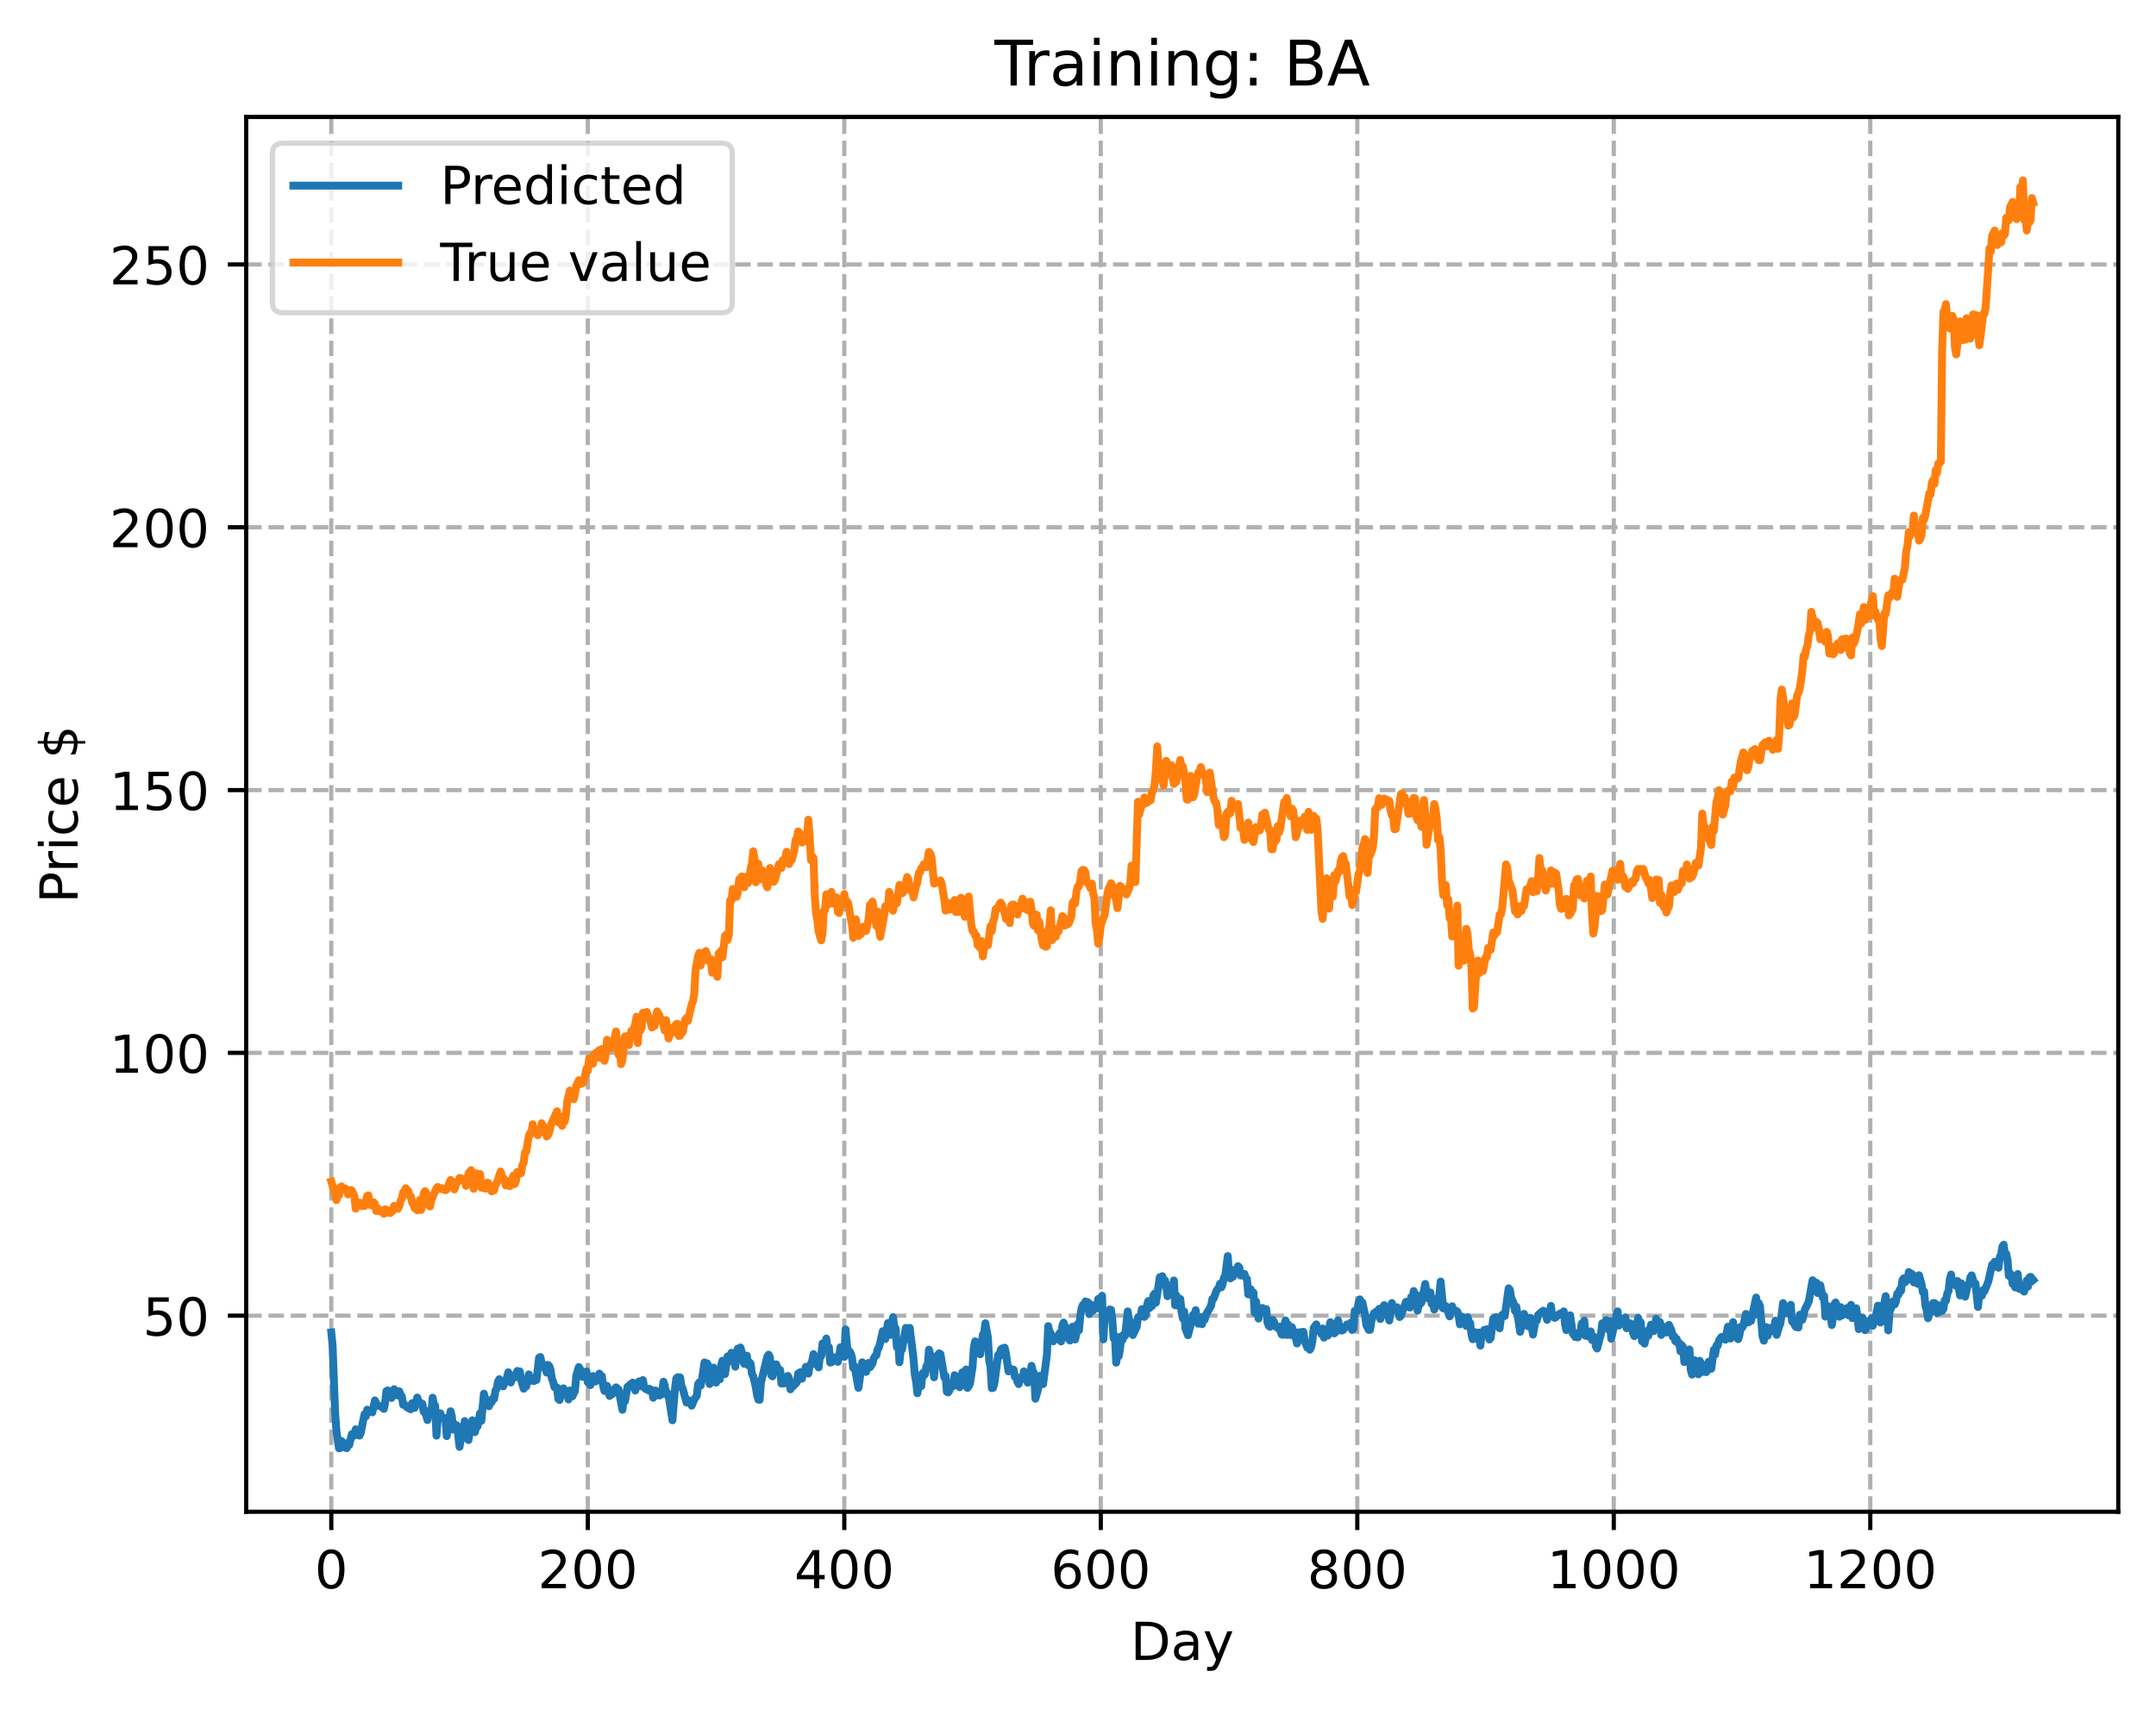 <?xml version="1.0" encoding="utf-8" standalone="no"?>
<!DOCTYPE svg PUBLIC "-//W3C//DTD SVG 1.1//EN"
  "http://www.w3.org/Graphics/SVG/1.1/DTD/svg11.dtd">
<!-- Created with matplotlib (https://matplotlib.org/) -->
<svg height="325.986pt" version="1.1" viewBox="0 0 411.286 325.986" width="411.286pt" xmlns="http://www.w3.org/2000/svg" xmlns:xlink="http://www.w3.org/1999/xlink">
 <defs>
  <style type="text/css">
*{stroke-linecap:butt;stroke-linejoin:round;}
  </style>
 </defs>
 <g id="figure_1">
  <g id="patch_1">
   <path d="M 0 325.986 
L 411.286 325.986 
L 411.286 0 
L 0 0 
z
" style="fill:#ffffff;"/>
  </g>
  <g id="axes_1">
   <g id="patch_2">
    <path d="M 46.966 288.43 
L 404.086 288.43 
L 404.086 22.318 
L 46.966 22.318 
z
" style="fill:#ffffff;"/>
   </g>
   <g id="matplotlib.axis_1">
    <g id="xtick_1">
     <g id="line2d_1">
      <path clip-path="url(#pc77b10abb1)" d="M 63.198 288.43 
L 63.198 22.318 
" style="fill:none;stroke:#b0b0b0;stroke-dasharray:2.96,1.28;stroke-dashoffset:0;stroke-width:0.8;"/>
     </g>
     <g id="line2d_2">
      <defs>
       <path d="M 0 0 
L 0 3.5 
" id="m5dd8318196" style="stroke:#000000;stroke-width:0.8;"/>
      </defs>
      <g>
       <use style="stroke:#000000;stroke-width:0.8;" x="63.198" xlink:href="#m5dd8318196" y="288.43"/>
      </g>
     </g>
     <g id="text_1">
      <!-- 0 -->
      <defs>
       <path d="M 31.781 66.406 
Q 24.172 66.406 20.328 58.906 
Q 16.5 51.422 16.5 36.375 
Q 16.5 21.391 20.328 13.891 
Q 24.172 6.391 31.781 6.391 
Q 39.453 6.391 43.281 13.891 
Q 47.125 21.391 47.125 36.375 
Q 47.125 51.422 43.281 58.906 
Q 39.453 66.406 31.781 66.406 
z
M 31.781 74.219 
Q 44.047 74.219 50.516 64.516 
Q 56.984 54.828 56.984 36.375 
Q 56.984 17.969 50.516 8.266 
Q 44.047 -1.422 31.781 -1.422 
Q 19.531 -1.422 13.062 8.266 
Q 6.594 17.969 6.594 36.375 
Q 6.594 54.828 13.062 64.516 
Q 19.531 74.219 31.781 74.219 
z
" id="DejaVuSans-48"/>
      </defs>
      <g transform="translate(60.017 303.029)scale(0.1 -0.1)">
       <use xlink:href="#DejaVuSans-48"/>
      </g>
     </g>
    </g>
    <g id="xtick_2">
     <g id="line2d_3">
      <path clip-path="url(#pc77b10abb1)" d="M 112.129 288.43 
L 112.129 22.318 
" style="fill:none;stroke:#b0b0b0;stroke-dasharray:2.96,1.28;stroke-dashoffset:0;stroke-width:0.8;"/>
     </g>
     <g id="line2d_4">
      <g>
       <use style="stroke:#000000;stroke-width:0.8;" x="112.129" xlink:href="#m5dd8318196" y="288.43"/>
      </g>
     </g>
     <g id="text_2">
      <!-- 200 -->
      <defs>
       <path d="M 19.188 8.297 
L 53.609 8.297 
L 53.609 0 
L 7.328 0 
L 7.328 8.297 
Q 12.938 14.109 22.625 23.891 
Q 32.328 33.688 34.812 36.531 
Q 39.547 41.844 41.422 45.531 
Q 43.312 49.219 43.312 52.781 
Q 43.312 58.594 39.234 62.25 
Q 35.156 65.922 28.609 65.922 
Q 23.969 65.922 18.812 64.312 
Q 13.672 62.703 7.812 59.422 
L 7.812 69.391 
Q 13.766 71.781 18.938 73 
Q 24.125 74.219 28.422 74.219 
Q 39.75 74.219 46.484 68.547 
Q 53.219 62.891 53.219 53.422 
Q 53.219 48.922 51.531 44.891 
Q 49.859 40.875 45.406 35.406 
Q 44.188 33.984 37.641 27.219 
Q 31.109 20.453 19.188 8.297 
z
" id="DejaVuSans-50"/>
      </defs>
      <g transform="translate(102.585 303.029)scale(0.1 -0.1)">
       <use xlink:href="#DejaVuSans-50"/>
       <use x="63.623" xlink:href="#DejaVuSans-48"/>
       <use x="127.246" xlink:href="#DejaVuSans-48"/>
      </g>
     </g>
    </g>
    <g id="xtick_3">
     <g id="line2d_5">
      <path clip-path="url(#pc77b10abb1)" d="M 161.06 288.43 
L 161.06 22.318 
" style="fill:none;stroke:#b0b0b0;stroke-dasharray:2.96,1.28;stroke-dashoffset:0;stroke-width:0.8;"/>
     </g>
     <g id="line2d_6">
      <g>
       <use style="stroke:#000000;stroke-width:0.8;" x="161.06" xlink:href="#m5dd8318196" y="288.43"/>
      </g>
     </g>
     <g id="text_3">
      <!-- 400 -->
      <defs>
       <path d="M 37.797 64.312 
L 12.891 25.391 
L 37.797 25.391 
z
M 35.203 72.906 
L 47.609 72.906 
L 47.609 25.391 
L 58.016 25.391 
L 58.016 17.188 
L 47.609 17.188 
L 47.609 0 
L 37.797 0 
L 37.797 17.188 
L 4.891 17.188 
L 4.891 26.703 
z
" id="DejaVuSans-52"/>
      </defs>
      <g transform="translate(151.516 303.029)scale(0.1 -0.1)">
       <use xlink:href="#DejaVuSans-52"/>
       <use x="63.623" xlink:href="#DejaVuSans-48"/>
       <use x="127.246" xlink:href="#DejaVuSans-48"/>
      </g>
     </g>
    </g>
    <g id="xtick_4">
     <g id="line2d_7">
      <path clip-path="url(#pc77b10abb1)" d="M 209.99 288.43 
L 209.99 22.318 
" style="fill:none;stroke:#b0b0b0;stroke-dasharray:2.96,1.28;stroke-dashoffset:0;stroke-width:0.8;"/>
     </g>
     <g id="line2d_8">
      <g>
       <use style="stroke:#000000;stroke-width:0.8;" x="209.99" xlink:href="#m5dd8318196" y="288.43"/>
      </g>
     </g>
     <g id="text_4">
      <!-- 600 -->
      <defs>
       <path d="M 33.016 40.375 
Q 26.375 40.375 22.484 35.828 
Q 18.609 31.297 18.609 23.391 
Q 18.609 15.531 22.484 10.953 
Q 26.375 6.391 33.016 6.391 
Q 39.656 6.391 43.531 10.953 
Q 47.406 15.531 47.406 23.391 
Q 47.406 31.297 43.531 35.828 
Q 39.656 40.375 33.016 40.375 
z
M 52.594 71.297 
L 52.594 62.312 
Q 48.875 64.062 45.094 64.984 
Q 41.312 65.922 37.594 65.922 
Q 27.828 65.922 22.672 59.328 
Q 17.531 52.734 16.797 39.406 
Q 19.672 43.656 24.016 45.922 
Q 28.375 48.188 33.594 48.188 
Q 44.578 48.188 50.953 41.516 
Q 57.328 34.859 57.328 23.391 
Q 57.328 12.156 50.688 5.359 
Q 44.047 -1.422 33.016 -1.422 
Q 20.359 -1.422 13.672 8.266 
Q 6.984 17.969 6.984 36.375 
Q 6.984 53.656 15.188 63.938 
Q 23.391 74.219 37.203 74.219 
Q 40.922 74.219 44.703 73.484 
Q 48.484 72.75 52.594 71.297 
z
" id="DejaVuSans-54"/>
      </defs>
      <g transform="translate(200.446 303.029)scale(0.1 -0.1)">
       <use xlink:href="#DejaVuSans-54"/>
       <use x="63.623" xlink:href="#DejaVuSans-48"/>
       <use x="127.246" xlink:href="#DejaVuSans-48"/>
      </g>
     </g>
    </g>
    <g id="xtick_5">
     <g id="line2d_9">
      <path clip-path="url(#pc77b10abb1)" d="M 258.921 288.43 
L 258.921 22.318 
" style="fill:none;stroke:#b0b0b0;stroke-dasharray:2.96,1.28;stroke-dashoffset:0;stroke-width:0.8;"/>
     </g>
     <g id="line2d_10">
      <g>
       <use style="stroke:#000000;stroke-width:0.8;" x="258.921" xlink:href="#m5dd8318196" y="288.43"/>
      </g>
     </g>
     <g id="text_5">
      <!-- 800 -->
      <defs>
       <path d="M 31.781 34.625 
Q 24.75 34.625 20.719 30.859 
Q 16.703 27.094 16.703 20.516 
Q 16.703 13.922 20.719 10.156 
Q 24.75 6.391 31.781 6.391 
Q 38.812 6.391 42.859 10.172 
Q 46.922 13.969 46.922 20.516 
Q 46.922 27.094 42.891 30.859 
Q 38.875 34.625 31.781 34.625 
z
M 21.922 38.812 
Q 15.578 40.375 12.031 44.719 
Q 8.5 49.078 8.5 55.328 
Q 8.5 64.062 14.719 69.141 
Q 20.953 74.219 31.781 74.219 
Q 42.672 74.219 48.875 69.141 
Q 55.078 64.062 55.078 55.328 
Q 55.078 49.078 51.531 44.719 
Q 48 40.375 41.703 38.812 
Q 48.828 37.156 52.797 32.312 
Q 56.781 27.484 56.781 20.516 
Q 56.781 9.906 50.312 4.234 
Q 43.844 -1.422 31.781 -1.422 
Q 19.734 -1.422 13.25 4.234 
Q 6.781 9.906 6.781 20.516 
Q 6.781 27.484 10.781 32.312 
Q 14.797 37.156 21.922 38.812 
z
M 18.312 54.391 
Q 18.312 48.734 21.844 45.562 
Q 25.391 42.391 31.781 42.391 
Q 38.141 42.391 41.719 45.562 
Q 45.312 48.734 45.312 54.391 
Q 45.312 60.062 41.719 63.234 
Q 38.141 66.406 31.781 66.406 
Q 25.391 66.406 21.844 63.234 
Q 18.312 60.062 18.312 54.391 
z
" id="DejaVuSans-56"/>
      </defs>
      <g transform="translate(249.377 303.029)scale(0.1 -0.1)">
       <use xlink:href="#DejaVuSans-56"/>
       <use x="63.623" xlink:href="#DejaVuSans-48"/>
       <use x="127.246" xlink:href="#DejaVuSans-48"/>
      </g>
     </g>
    </g>
    <g id="xtick_6">
     <g id="line2d_11">
      <path clip-path="url(#pc77b10abb1)" d="M 307.851 288.43 
L 307.851 22.318 
" style="fill:none;stroke:#b0b0b0;stroke-dasharray:2.96,1.28;stroke-dashoffset:0;stroke-width:0.8;"/>
     </g>
     <g id="line2d_12">
      <g>
       <use style="stroke:#000000;stroke-width:0.8;" x="307.851" xlink:href="#m5dd8318196" y="288.43"/>
      </g>
     </g>
     <g id="text_6">
      <!-- 1000 -->
      <defs>
       <path d="M 12.406 8.297 
L 28.516 8.297 
L 28.516 63.922 
L 10.984 60.406 
L 10.984 69.391 
L 28.422 72.906 
L 38.281 72.906 
L 38.281 8.297 
L 54.391 8.297 
L 54.391 0 
L 12.406 0 
z
" id="DejaVuSans-49"/>
      </defs>
      <g transform="translate(295.126 303.029)scale(0.1 -0.1)">
       <use xlink:href="#DejaVuSans-49"/>
       <use x="63.623" xlink:href="#DejaVuSans-48"/>
       <use x="127.246" xlink:href="#DejaVuSans-48"/>
       <use x="190.869" xlink:href="#DejaVuSans-48"/>
      </g>
     </g>
    </g>
    <g id="xtick_7">
     <g id="line2d_13">
      <path clip-path="url(#pc77b10abb1)" d="M 356.782 288.43 
L 356.782 22.318 
" style="fill:none;stroke:#b0b0b0;stroke-dasharray:2.96,1.28;stroke-dashoffset:0;stroke-width:0.8;"/>
     </g>
     <g id="line2d_14">
      <g>
       <use style="stroke:#000000;stroke-width:0.8;" x="356.782" xlink:href="#m5dd8318196" y="288.43"/>
      </g>
     </g>
     <g id="text_7">
      <!-- 1200 -->
      <g transform="translate(344.057 303.029)scale(0.1 -0.1)">
       <use xlink:href="#DejaVuSans-49"/>
       <use x="63.623" xlink:href="#DejaVuSans-50"/>
       <use x="127.246" xlink:href="#DejaVuSans-48"/>
       <use x="190.869" xlink:href="#DejaVuSans-48"/>
      </g>
     </g>
    </g>
    <g id="text_8">
     <!-- Day -->
     <defs>
      <path d="M 19.672 64.797 
L 19.672 8.109 
L 31.594 8.109 
Q 46.688 8.109 53.688 14.938 
Q 60.688 21.781 60.688 36.531 
Q 60.688 51.172 53.688 57.984 
Q 46.688 64.797 31.594 64.797 
z
M 9.812 72.906 
L 30.078 72.906 
Q 51.266 72.906 61.172 64.094 
Q 71.094 55.281 71.094 36.531 
Q 71.094 17.672 61.125 8.828 
Q 51.172 0 30.078 0 
L 9.812 0 
z
" id="DejaVuSans-68"/>
      <path d="M 34.281 27.484 
Q 23.391 27.484 19.188 25 
Q 14.984 22.516 14.984 16.5 
Q 14.984 11.719 18.141 8.906 
Q 21.297 6.109 26.703 6.109 
Q 34.188 6.109 38.703 11.406 
Q 43.219 16.703 43.219 25.484 
L 43.219 27.484 
z
M 52.203 31.203 
L 52.203 0 
L 43.219 0 
L 43.219 8.297 
Q 40.141 3.328 35.547 0.953 
Q 30.953 -1.422 24.312 -1.422 
Q 15.922 -1.422 10.953 3.297 
Q 6 8.016 6 15.922 
Q 6 25.141 12.172 29.828 
Q 18.359 34.516 30.609 34.516 
L 43.219 34.516 
L 43.219 35.406 
Q 43.219 41.609 39.141 45 
Q 35.062 48.391 27.688 48.391 
Q 23 48.391 18.547 47.266 
Q 14.109 46.141 10.016 43.891 
L 10.016 52.203 
Q 14.938 54.109 19.578 55.047 
Q 24.219 56 28.609 56 
Q 40.484 56 46.344 49.844 
Q 52.203 43.703 52.203 31.203 
z
" id="DejaVuSans-97"/>
      <path d="M 32.172 -5.078 
Q 28.375 -14.844 24.75 -17.812 
Q 21.141 -20.797 15.094 -20.797 
L 7.906 -20.797 
L 7.906 -13.281 
L 13.188 -13.281 
Q 16.891 -13.281 18.938 -11.516 
Q 21 -9.766 23.484 -3.219 
L 25.094 0.875 
L 2.984 54.688 
L 12.5 54.688 
L 29.594 11.922 
L 46.688 54.688 
L 56.203 54.688 
z
" id="DejaVuSans-121"/>
     </defs>
     <g transform="translate(215.652 316.707)scale(0.1 -0.1)">
      <use xlink:href="#DejaVuSans-68"/>
      <use x="77.002" xlink:href="#DejaVuSans-97"/>
      <use x="138.281" xlink:href="#DejaVuSans-121"/>
     </g>
    </g>
   </g>
   <g id="matplotlib.axis_2">
    <g id="ytick_1">
     <g id="line2d_15">
      <path clip-path="url(#pc77b10abb1)" d="M 46.966 251.023 
L 404.086 251.023 
" style="fill:none;stroke:#b0b0b0;stroke-dasharray:2.96,1.28;stroke-dashoffset:0;stroke-width:0.8;"/>
     </g>
     <g id="line2d_16">
      <defs>
       <path d="M 0 0 
L -3.5 0 
" id="m62ef2cab20" style="stroke:#000000;stroke-width:0.8;"/>
      </defs>
      <g>
       <use style="stroke:#000000;stroke-width:0.8;" x="46.966" xlink:href="#m62ef2cab20" y="251.023"/>
      </g>
     </g>
     <g id="text_9">
      <!-- 50 -->
      <defs>
       <path d="M 10.797 72.906 
L 49.516 72.906 
L 49.516 64.594 
L 19.828 64.594 
L 19.828 46.734 
Q 21.969 47.469 24.109 47.828 
Q 26.266 48.188 28.422 48.188 
Q 40.625 48.188 47.75 41.5 
Q 54.891 34.812 54.891 23.391 
Q 54.891 11.625 47.562 5.094 
Q 40.234 -1.422 26.906 -1.422 
Q 22.312 -1.422 17.547 -0.641 
Q 12.797 0.141 7.719 1.703 
L 7.719 11.625 
Q 12.109 9.234 16.797 8.062 
Q 21.484 6.891 26.703 6.891 
Q 35.156 6.891 40.078 11.328 
Q 45.016 15.766 45.016 23.391 
Q 45.016 31 40.078 35.438 
Q 35.156 39.891 26.703 39.891 
Q 22.75 39.891 18.812 39.016 
Q 14.891 38.141 10.797 36.281 
z
" id="DejaVuSans-53"/>
      </defs>
      <g transform="translate(27.241 254.823)scale(0.1 -0.1)">
       <use xlink:href="#DejaVuSans-53"/>
       <use x="63.623" xlink:href="#DejaVuSans-48"/>
      </g>
     </g>
    </g>
    <g id="ytick_2">
     <g id="line2d_17">
      <path clip-path="url(#pc77b10abb1)" d="M 46.966 200.882 
L 404.086 200.882 
" style="fill:none;stroke:#b0b0b0;stroke-dasharray:2.96,1.28;stroke-dashoffset:0;stroke-width:0.8;"/>
     </g>
     <g id="line2d_18">
      <g>
       <use style="stroke:#000000;stroke-width:0.8;" x="46.966" xlink:href="#m62ef2cab20" y="200.882"/>
      </g>
     </g>
     <g id="text_10">
      <!-- 100 -->
      <g transform="translate(20.878 204.682)scale(0.1 -0.1)">
       <use xlink:href="#DejaVuSans-49"/>
       <use x="63.623" xlink:href="#DejaVuSans-48"/>
       <use x="127.246" xlink:href="#DejaVuSans-48"/>
      </g>
     </g>
    </g>
    <g id="ytick_3">
     <g id="line2d_19">
      <path clip-path="url(#pc77b10abb1)" d="M 46.966 150.741 
L 404.086 150.741 
" style="fill:none;stroke:#b0b0b0;stroke-dasharray:2.96,1.28;stroke-dashoffset:0;stroke-width:0.8;"/>
     </g>
     <g id="line2d_20">
      <g>
       <use style="stroke:#000000;stroke-width:0.8;" x="46.966" xlink:href="#m62ef2cab20" y="150.741"/>
      </g>
     </g>
     <g id="text_11">
      <!-- 150 -->
      <g transform="translate(20.878 154.541)scale(0.1 -0.1)">
       <use xlink:href="#DejaVuSans-49"/>
       <use x="63.623" xlink:href="#DejaVuSans-53"/>
       <use x="127.246" xlink:href="#DejaVuSans-48"/>
      </g>
     </g>
    </g>
    <g id="ytick_4">
     <g id="line2d_21">
      <path clip-path="url(#pc77b10abb1)" d="M 46.966 100.6 
L 404.086 100.6 
" style="fill:none;stroke:#b0b0b0;stroke-dasharray:2.96,1.28;stroke-dashoffset:0;stroke-width:0.8;"/>
     </g>
     <g id="line2d_22">
      <g>
       <use style="stroke:#000000;stroke-width:0.8;" x="46.966" xlink:href="#m62ef2cab20" y="100.6"/>
      </g>
     </g>
     <g id="text_12">
      <!-- 200 -->
      <g transform="translate(20.878 104.4)scale(0.1 -0.1)">
       <use xlink:href="#DejaVuSans-50"/>
       <use x="63.623" xlink:href="#DejaVuSans-48"/>
       <use x="127.246" xlink:href="#DejaVuSans-48"/>
      </g>
     </g>
    </g>
    <g id="ytick_5">
     <g id="line2d_23">
      <path clip-path="url(#pc77b10abb1)" d="M 46.966 50.459 
L 404.086 50.459 
" style="fill:none;stroke:#b0b0b0;stroke-dasharray:2.96,1.28;stroke-dashoffset:0;stroke-width:0.8;"/>
     </g>
     <g id="line2d_24">
      <g>
       <use style="stroke:#000000;stroke-width:0.8;" x="46.966" xlink:href="#m62ef2cab20" y="50.459"/>
      </g>
     </g>
     <g id="text_13">
      <!-- 250 -->
      <g transform="translate(20.878 54.258)scale(0.1 -0.1)">
       <use xlink:href="#DejaVuSans-50"/>
       <use x="63.623" xlink:href="#DejaVuSans-53"/>
       <use x="127.246" xlink:href="#DejaVuSans-48"/>
      </g>
     </g>
    </g>
    <g id="text_14">
     <!-- Price $ -->
     <defs>
      <path d="M 19.672 64.797 
L 19.672 37.406 
L 32.078 37.406 
Q 38.969 37.406 42.719 40.969 
Q 46.484 44.531 46.484 51.125 
Q 46.484 57.672 42.719 61.234 
Q 38.969 64.797 32.078 64.797 
z
M 9.812 72.906 
L 32.078 72.906 
Q 44.344 72.906 50.609 67.359 
Q 56.891 61.812 56.891 51.125 
Q 56.891 40.328 50.609 34.812 
Q 44.344 29.297 32.078 29.297 
L 19.672 29.297 
L 19.672 0 
L 9.812 0 
z
" id="DejaVuSans-80"/>
      <path d="M 41.109 46.297 
Q 39.594 47.172 37.812 47.578 
Q 36.031 48 33.891 48 
Q 26.266 48 22.188 43.047 
Q 18.109 38.094 18.109 28.812 
L 18.109 0 
L 9.078 0 
L 9.078 54.688 
L 18.109 54.688 
L 18.109 46.188 
Q 20.953 51.172 25.484 53.578 
Q 30.031 56 36.531 56 
Q 37.453 56 38.578 55.875 
Q 39.703 55.766 41.062 55.516 
z
" id="DejaVuSans-114"/>
      <path d="M 9.422 54.688 
L 18.406 54.688 
L 18.406 0 
L 9.422 0 
z
M 9.422 75.984 
L 18.406 75.984 
L 18.406 64.594 
L 9.422 64.594 
z
" id="DejaVuSans-105"/>
      <path d="M 48.781 52.594 
L 48.781 44.188 
Q 44.969 46.297 41.141 47.344 
Q 37.312 48.391 33.406 48.391 
Q 24.656 48.391 19.812 42.844 
Q 14.984 37.312 14.984 27.297 
Q 14.984 17.281 19.812 11.734 
Q 24.656 6.203 33.406 6.203 
Q 37.312 6.203 41.141 7.25 
Q 44.969 8.297 48.781 10.406 
L 48.781 2.094 
Q 45.016 0.344 40.984 -0.531 
Q 36.969 -1.422 32.422 -1.422 
Q 20.062 -1.422 12.781 6.344 
Q 5.516 14.109 5.516 27.297 
Q 5.516 40.672 12.859 48.328 
Q 20.219 56 33.016 56 
Q 37.156 56 41.109 55.141 
Q 45.062 54.297 48.781 52.594 
z
" id="DejaVuSans-99"/>
      <path d="M 56.203 29.594 
L 56.203 25.203 
L 14.891 25.203 
Q 15.484 15.922 20.484 11.062 
Q 25.484 6.203 34.422 6.203 
Q 39.594 6.203 44.453 7.469 
Q 49.312 8.734 54.109 11.281 
L 54.109 2.781 
Q 49.266 0.734 44.188 -0.344 
Q 39.109 -1.422 33.891 -1.422 
Q 20.797 -1.422 13.156 6.188 
Q 5.516 13.812 5.516 26.812 
Q 5.516 40.234 12.766 48.109 
Q 20.016 56 32.328 56 
Q 43.359 56 49.781 48.891 
Q 56.203 41.797 56.203 29.594 
z
M 47.219 32.234 
Q 47.125 39.594 43.094 43.984 
Q 39.062 48.391 32.422 48.391 
Q 24.906 48.391 20.391 44.141 
Q 15.875 39.891 15.188 32.172 
z
" id="DejaVuSans-101"/>
      <path id="DejaVuSans-32"/>
      <path d="M 33.797 -14.703 
L 28.906 -14.703 
L 28.859 0 
Q 23.734 0.094 18.609 1.188 
Q 13.484 2.297 8.297 4.5 
L 8.297 13.281 
Q 13.281 10.156 18.375 8.562 
Q 23.484 6.984 28.906 6.938 
L 28.906 29.203 
Q 18.109 30.953 13.203 35.156 
Q 8.297 39.359 8.297 46.688 
Q 8.297 54.641 13.625 59.219 
Q 18.953 63.812 28.906 64.5 
L 28.906 75.984 
L 33.797 75.984 
L 33.797 64.656 
Q 38.328 64.453 42.578 63.688 
Q 46.828 62.938 50.875 61.625 
L 50.875 53.078 
Q 46.828 55.125 42.547 56.25 
Q 38.281 57.375 33.797 57.562 
L 33.797 36.719 
Q 44.875 35.016 50.094 30.609 
Q 55.328 26.219 55.328 18.609 
Q 55.328 10.359 49.781 5.594 
Q 44.234 0.828 33.797 0.094 
z
M 28.906 37.594 
L 28.906 57.625 
Q 23.25 56.984 20.266 54.391 
Q 17.281 51.812 17.281 47.516 
Q 17.281 43.312 20.031 40.969 
Q 22.797 38.625 28.906 37.594 
z
M 33.797 28.219 
L 33.797 7.078 
Q 39.984 7.906 43.141 10.594 
Q 46.297 13.281 46.297 17.672 
Q 46.297 21.969 43.281 24.5 
Q 40.281 27.047 33.797 28.219 
z
" id="DejaVuSans-36"/>
     </defs>
     <g transform="translate(14.798 172.342)rotate(-90)scale(0.1 -0.1)">
      <use xlink:href="#DejaVuSans-80"/>
      <use x="58.553" xlink:href="#DejaVuSans-114"/>
      <use x="99.666" xlink:href="#DejaVuSans-105"/>
      <use x="127.449" xlink:href="#DejaVuSans-99"/>
      <use x="182.43" xlink:href="#DejaVuSans-101"/>
      <use x="243.953" xlink:href="#DejaVuSans-32"/>
      <use x="275.74" xlink:href="#DejaVuSans-36"/>
     </g>
    </g>
   </g>
   <g id="line2d_25">
    <path clip-path="url(#pc77b10abb1)" d="M 63.198 254.222 
L 63.443 256.594 
L 63.932 269.636 
L 64.177 273.002 
L 64.666 276.334 
L 64.911 276.29 
L 65.156 274.95 
L 65.4 275.916 
L 66.134 276.311 
L 66.379 275.244 
L 66.623 275.697 
L 67.113 273.635 
L 67.602 273.898 
L 67.847 272.702 
L 68.091 272.906 
L 68.336 272.836 
L 68.581 273.906 
L 68.825 273.377 
L 69.315 270.846 
L 69.559 269.8 
L 69.804 270.223 
L 70.049 268.949 
L 70.293 269.289 
L 70.538 269.257 
L 71.027 269.476 
L 71.517 267.186 
L 72.006 268.186 
L 72.495 268.255 
L 72.984 268.583 
L 73.229 268.815 
L 73.474 267.558 
L 73.718 265.394 
L 73.963 265.277 
L 74.208 266.04 
L 74.697 266.718 
L 74.942 265.628 
L 75.186 265.046 
L 75.431 265.787 
L 75.92 266.263 
L 76.165 265.44 
L 76.41 266.139 
L 76.654 266.403 
L 76.899 268.017 
L 77.144 267.944 
L 77.633 268.502 
L 78.122 268.768 
L 78.367 268.886 
L 78.611 267.729 
L 79.101 268.618 
L 79.59 266.638 
L 79.835 267.35 
L 80.324 267.75 
L 80.569 267.808 
L 80.813 269.331 
L 81.058 269.18 
L 81.547 270.944 
L 81.792 269.164 
L 82.037 269.267 
L 82.281 269.883 
L 82.526 266.668 
L 82.771 267.953 
L 83.015 268.198 
L 83.26 273.921 
L 83.505 270.699 
L 83.749 269.751 
L 83.994 269.643 
L 84.239 270.376 
L 84.728 270.759 
L 84.972 270.558 
L 85.217 274.005 
L 85.462 272.184 
L 85.706 271.397 
L 85.951 269.26 
L 86.196 270.186 
L 86.44 272.756 
L 86.685 271.692 
L 86.93 271.932 
L 87.174 271.958 
L 87.664 276.057 
L 88.153 272.934 
L 88.398 274.391 
L 88.642 271.127 
L 88.887 271.54 
L 89.132 271.63 
L 89.376 274.756 
L 89.621 273.062 
L 89.866 273.34 
L 90.11 270.982 
L 90.599 273.245 
L 90.844 272.199 
L 91.089 272.167 
L 91.578 269.643 
L 91.823 271.094 
L 92.312 265.901 
L 92.801 267.947 
L 93.046 267.161 
L 93.291 268.302 
L 93.535 267.471 
L 93.78 267.546 
L 94.025 266.785 
L 94.269 266.881 
L 94.514 265.3 
L 94.759 264.957 
L 95.003 263.574 
L 95.248 263.141 
L 95.493 263.644 
L 95.737 263.872 
L 95.982 264.52 
L 96.227 263.873 
L 96.471 263.718 
L 96.96 261.826 
L 97.205 262.405 
L 97.45 263.776 
L 97.694 262.476 
L 97.939 262.839 
L 98.184 262.834 
L 98.673 261.566 
L 98.918 262.651 
L 99.162 261.653 
L 99.407 263.266 
L 99.896 264.962 
L 100.141 264.509 
L 100.386 264.516 
L 100.875 262.228 
L 101.12 263.465 
L 101.364 262.903 
L 101.609 263.07 
L 101.854 263.507 
L 102.098 262.815 
L 102.343 263.293 
L 102.832 259.048 
L 103.077 258.897 
L 103.321 260.027 
L 103.566 260.329 
L 103.811 260.442 
L 104.3 261.893 
L 104.545 260.422 
L 104.789 260.67 
L 105.034 261.396 
L 105.279 263.043 
L 105.523 263.654 
L 105.768 264.657 
L 106.013 264.604 
L 106.257 264.74 
L 106.502 266.913 
L 106.747 267.113 
L 107.236 265.34 
L 107.481 264.883 
L 107.97 266.033 
L 108.215 265.779 
L 108.459 267.011 
L 108.704 265.296 
L 108.948 265.613 
L 109.193 266.409 
L 109.682 265.373 
L 109.927 262.45 
L 110.416 260.819 
L 110.906 261.617 
L 111.15 262.71 
L 111.64 262.255 
L 111.884 261.662 
L 112.129 263.733 
L 112.374 262.977 
L 112.618 264.279 
L 113.108 262.538 
L 113.352 263.305 
L 113.597 263.59 
L 113.842 263.078 
L 114.086 263.324 
L 114.331 262.072 
L 114.575 263.283 
L 114.82 262.54 
L 115.065 264.482 
L 115.309 265.395 
L 115.799 264.42 
L 116.288 266.345 
L 116.533 265.425 
L 116.777 266.023 
L 117.022 265.251 
L 117.511 264.696 
L 118.001 265.121 
L 118.735 268.981 
L 118.979 266.793 
L 119.224 267.338 
L 119.713 264.583 
L 119.958 264.495 
L 120.203 264.133 
L 120.447 264.468 
L 120.692 263.8 
L 120.936 263.931 
L 121.181 265.304 
L 121.426 264.039 
L 121.67 263.907 
L 121.915 263.562 
L 122.16 264.489 
L 122.404 263.545 
L 122.649 263.313 
L 122.894 264.731 
L 123.138 264.994 
L 123.383 264.996 
L 123.628 265.254 
L 123.872 264.961 
L 124.117 265.437 
L 124.362 265.213 
L 124.606 266.684 
L 125.096 265.304 
L 125.34 266.247 
L 125.585 266.145 
L 125.83 266.251 
L 126.074 266.119 
L 126.319 265.791 
L 126.563 263.618 
L 126.808 264.352 
L 127.053 266.043 
L 127.297 265.71 
L 127.542 266.29 
L 128.276 270.988 
L 128.765 264.944 
L 129.01 263.012 
L 129.255 262.776 
L 129.744 262.799 
L 129.989 264.468 
L 130.233 264.954 
L 130.967 267.593 
L 131.212 267.115 
L 131.701 267.286 
L 131.946 268.195 
L 132.435 267.01 
L 132.924 266.291 
L 133.169 264.071 
L 133.414 263.734 
L 133.658 264.365 
L 133.903 263.218 
L 134.392 259.937 
L 134.637 260.195 
L 134.882 260.103 
L 135.126 260.591 
L 135.371 264.065 
L 136.105 260.921 
L 136.35 262.008 
L 136.594 263.799 
L 136.839 263.22 
L 137.084 262.206 
L 137.328 263.173 
L 137.573 260.476 
L 137.818 259.614 
L 138.062 260.095 
L 138.307 262.172 
L 138.796 258.784 
L 139.041 259.801 
L 139.53 258.099 
L 139.775 259.516 
L 140.019 259.127 
L 140.264 260.763 
L 140.509 257.988 
L 140.753 257.291 
L 140.998 258.253 
L 141.243 257.096 
L 141.487 257.909 
L 141.732 259.741 
L 141.977 260.221 
L 142.221 259.071 
L 142.466 258.641 
L 142.711 260.47 
L 142.955 259.901 
L 143.2 260.187 
L 143.445 262.151 
L 143.689 262.56 
L 144.178 264.678 
L 144.423 266.215 
L 144.668 267.042 
L 144.912 267.083 
L 145.157 263.822 
L 146.38 258.79 
L 146.625 258.463 
L 146.87 258.954 
L 147.114 262.353 
L 147.359 262.609 
L 147.848 260.317 
L 148.093 260.326 
L 148.582 261.724 
L 148.827 261.392 
L 149.072 263.974 
L 149.316 263.259 
L 149.561 263.976 
L 149.806 263.044 
L 150.05 262.677 
L 150.295 262.517 
L 150.539 263.006 
L 150.784 265.078 
L 151.029 263.957 
L 151.273 264.519 
L 152.007 263.747 
L 152.252 262.059 
L 152.741 261.783 
L 152.986 263.061 
L 153.231 261.709 
L 153.475 261.877 
L 153.72 260.794 
L 153.965 261.112 
L 154.209 262.074 
L 154.454 260.531 
L 154.699 260.252 
L 154.943 259.582 
L 155.188 258.359 
L 155.433 260.234 
L 155.677 260.344 
L 155.922 259.989 
L 156.166 260.894 
L 156.411 258.74 
L 156.656 258.738 
L 156.9 256.318 
L 157.145 256.666 
L 157.39 256.404 
L 157.634 255.387 
L 157.879 257.601 
L 158.124 257.013 
L 158.368 259.973 
L 158.613 259.921 
L 159.102 258.96 
L 159.347 259.509 
L 159.592 259.124 
L 159.836 259.835 
L 160.081 258.711 
L 160.326 257.058 
L 160.57 257.322 
L 161.06 258.893 
L 161.304 253.641 
L 161.549 256.496 
L 161.794 258.038 
L 162.038 257.801 
L 162.283 258.184 
L 162.527 259.003 
L 162.772 261.005 
L 163.017 260.664 
L 163.751 264.797 
L 164.485 259.919 
L 164.729 261.352 
L 164.974 261.046 
L 165.219 261.756 
L 165.708 260.035 
L 165.953 260.874 
L 166.442 260.111 
L 166.687 259.168 
L 166.931 258.744 
L 167.176 258.582 
L 167.421 257.444 
L 167.665 257.094 
L 167.91 256.195 
L 168.399 253.976 
L 168.644 254.516 
L 168.888 255.48 
L 169.378 252.44 
L 169.622 252.998 
L 169.867 254.705 
L 170.112 252.365 
L 170.356 251.312 
L 170.601 253.081 
L 170.846 253.44 
L 171.09 257.022 
L 171.335 255.752 
L 171.58 259.92 
L 171.824 257.538 
L 172.069 257.49 
L 172.803 253.353 
L 173.292 255.504 
L 173.537 253.351 
L 174.271 259.261 
L 174.515 262.283 
L 174.76 263.603 
L 175.005 265.824 
L 175.249 264.19 
L 175.494 263.437 
L 175.739 264.476 
L 175.983 262.009 
L 176.228 262.463 
L 176.473 262.19 
L 176.717 260.679 
L 176.962 260.766 
L 177.207 257.507 
L 177.451 258.368 
L 177.696 260.333 
L 177.941 259.914 
L 178.185 262.786 
L 178.43 260.005 
L 178.675 259.439 
L 178.919 258.476 
L 179.164 258.199 
L 179.409 258.355 
L 180.142 262.812 
L 180.387 262.548 
L 180.632 265.552 
L 180.876 265.675 
L 181.121 265.317 
L 181.366 263.911 
L 181.61 263.894 
L 181.855 264.465 
L 182.1 262.374 
L 182.344 262.789 
L 182.589 262.662 
L 183.078 264.679 
L 183.568 261.844 
L 183.812 261.756 
L 184.057 262.367 
L 184.302 261.294 
L 184.546 264.81 
L 184.791 264.509 
L 185.036 263.974 
L 185.525 260.837 
L 185.77 257.169 
L 186.014 255.921 
L 186.259 256.12 
L 186.503 256.621 
L 186.748 258.089 
L 186.993 258.391 
L 187.482 254.684 
L 187.727 254.312 
L 187.971 252.469 
L 188.461 255.173 
L 188.705 259.67 
L 188.95 260.814 
L 189.195 264.856 
L 189.439 264.803 
L 189.684 264.019 
L 190.418 258.48 
L 190.663 258.763 
L 190.907 257.52 
L 191.152 257.275 
L 191.397 257.397 
L 191.641 257.127 
L 191.886 258.15 
L 192.375 261.649 
L 192.62 261.024 
L 192.864 261.419 
L 193.109 261.433 
L 193.354 261.326 
L 193.598 262.7 
L 193.843 262.665 
L 194.088 263.662 
L 194.332 264.082 
L 194.577 263.223 
L 195.066 263.093 
L 195.311 261.645 
L 195.8 262.829 
L 196.045 263.816 
L 196.29 261.746 
L 196.534 262.065 
L 196.779 260.586 
L 197.024 261.614 
L 197.268 262.047 
L 197.513 266.875 
L 198.002 265.199 
L 198.247 263.242 
L 198.491 262.455 
L 198.981 264.08 
L 199.715 258.508 
L 199.959 253.014 
L 200.204 254.072 
L 200.449 254.371 
L 200.693 254.887 
L 200.938 255.919 
L 201.183 255.059 
L 201.427 255.43 
L 201.672 255.402 
L 202.161 254.314 
L 202.406 255.937 
L 202.651 252.928 
L 202.895 252.335 
L 203.14 253.067 
L 203.385 253.308 
L 203.629 254.97 
L 203.874 255.501 
L 204.118 255.763 
L 204.363 254.863 
L 204.608 253.124 
L 204.852 253.153 
L 205.097 255.569 
L 205.342 254.395 
L 205.586 252.611 
L 205.831 253.826 
L 206.076 251.075 
L 206.32 249.626 
L 206.565 248.962 
L 206.81 249.277 
L 207.054 248.294 
L 207.299 249.162 
L 207.544 248.455 
L 207.788 250.726 
L 208.033 248.871 
L 208.278 249.333 
L 208.522 250.052 
L 208.767 249.019 
L 209.012 248.998 
L 209.256 249.637 
L 209.501 247.819 
L 209.746 248.484 
L 209.99 248.493 
L 210.235 247.215 
L 210.479 255.545 
L 210.724 251.501 
L 210.969 251.565 
L 211.213 251.274 
L 211.703 249.836 
L 211.947 249.922 
L 212.192 251.768 
L 212.437 255.361 
L 212.681 254.846 
L 212.926 259.996 
L 213.171 258.45 
L 213.415 258.743 
L 213.66 257.395 
L 213.905 254.962 
L 214.149 255.634 
L 214.394 254.607 
L 214.639 254.837 
L 215.128 250.2 
L 215.373 251.801 
L 215.617 252.056 
L 215.862 252.496 
L 216.106 254.719 
L 216.84 253.164 
L 217.085 251.365 
L 217.574 251.19 
L 217.819 249.793 
L 218.308 251.256 
L 218.553 250.908 
L 218.798 249.086 
L 219.042 248.231 
L 219.287 249.582 
L 219.532 248.939 
L 219.776 249.178 
L 220.021 247.129 
L 220.266 246.777 
L 220.51 248.544 
L 221.244 243.676 
L 221.489 244.373 
L 221.734 243.487 
L 221.978 245.161 
L 222.223 244.259 
L 222.467 245.255 
L 222.712 247.311 
L 222.957 246.281 
L 223.201 246.941 
L 223.446 245.421 
L 223.691 245.832 
L 223.935 244.302 
L 224.18 249.042 
L 224.425 247.159 
L 224.669 249.106 
L 224.914 247.864 
L 225.159 247.833 
L 225.403 250.338 
L 225.648 251.547 
L 225.893 250.218 
L 226.137 253.489 
L 226.627 254.756 
L 227.605 250.825 
L 227.85 251.769 
L 228.094 249.975 
L 228.339 252.191 
L 228.584 252.561 
L 228.828 252.172 
L 229.073 251.282 
L 229.318 252.651 
L 229.562 251.528 
L 229.807 251.783 
L 230.052 250.836 
L 231.03 249.135 
L 231.275 247.836 
L 231.52 247.759 
L 232.009 246.386 
L 232.254 245.969 
L 232.498 245.777 
L 232.743 244.911 
L 232.988 245.612 
L 233.232 245.004 
L 233.477 243.779 
L 233.722 243.459 
L 234.211 239.65 
L 234.455 242.942 
L 234.7 243.918 
L 234.945 242.262 
L 235.189 243.618 
L 235.434 242.481 
L 235.679 242.679 
L 235.923 242.427 
L 236.168 241.566 
L 236.413 241.842 
L 236.657 243.358 
L 236.902 242.994 
L 237.147 243.259 
L 237.391 243.053 
L 237.636 243.776 
L 237.881 244.06 
L 238.125 246.963 
L 238.37 246.966 
L 238.615 246 
L 238.859 246.917 
L 239.104 246.605 
L 239.349 250.476 
L 239.593 248.275 
L 240.082 251.581 
L 240.327 249.656 
L 240.572 250.088 
L 240.816 249.549 
L 241.061 249.931 
L 241.55 249.763 
L 241.795 252.364 
L 242.04 252.97 
L 242.284 253.152 
L 242.529 252.258 
L 242.774 251.803 
L 243.018 252.155 
L 243.263 253.024 
L 243.752 253.387 
L 243.997 253.107 
L 244.486 254.603 
L 244.731 254.688 
L 244.976 252.842 
L 245.22 251.931 
L 245.465 254.697 
L 245.709 252.683 
L 246.199 254.718 
L 246.443 253.197 
L 246.688 253.832 
L 246.933 254.924 
L 247.177 255.206 
L 247.422 256.332 
L 247.667 254.224 
L 247.911 254.763 
L 248.156 254.154 
L 248.401 255.623 
L 248.645 254.093 
L 248.89 255.868 
L 249.379 257.118 
L 249.624 257.154 
L 249.869 257.517 
L 250.113 257.045 
L 250.358 255.814 
L 250.603 253.381 
L 251.092 252.677 
L 251.337 253.648 
L 251.581 253.935 
L 251.826 253.973 
L 252.07 254.544 
L 252.315 253.468 
L 252.56 255.221 
L 252.804 254.31 
L 253.049 254.407 
L 253.294 254.825 
L 253.783 252.269 
L 254.028 253.153 
L 254.272 252.649 
L 254.517 254.41 
L 254.762 254.208 
L 255.006 253.77 
L 255.251 251.918 
L 255.74 253.828 
L 255.985 253.868 
L 256.23 253.756 
L 256.474 253.265 
L 256.719 253.176 
L 256.964 252.686 
L 257.208 253.164 
L 257.697 252.358 
L 257.942 253.759 
L 258.187 253.578 
L 258.431 250.108 
L 258.676 250.005 
L 258.921 250.129 
L 259.165 248.54 
L 259.41 247.91 
L 259.655 249.124 
L 259.899 248.507 
L 260.389 250.806 
L 260.633 252.781 
L 261.123 253.745 
L 261.367 253.717 
L 261.612 252.018 
L 262.101 250.548 
L 262.346 250.818 
L 262.591 250.186 
L 262.835 250.469 
L 263.08 249.722 
L 263.325 251.665 
L 263.814 249.364 
L 264.058 249.006 
L 264.792 251.071 
L 265.037 251.946 
L 265.282 249.558 
L 265.526 248.615 
L 265.771 249.654 
L 266.016 249.607 
L 266.26 250.041 
L 266.505 249.413 
L 266.994 251.287 
L 267.239 251.037 
L 268.218 248.365 
L 268.707 249.16 
L 268.952 249.477 
L 269.196 247.466 
L 269.441 248.227 
L 269.685 246.327 
L 269.93 248.813 
L 270.175 247.021 
L 270.419 250.067 
L 270.664 248.794 
L 270.909 248.797 
L 271.153 248.543 
L 271.887 244.963 
L 272.132 246.758 
L 272.377 247.72 
L 272.621 246.705 
L 272.866 246.589 
L 273.111 248.776 
L 273.355 247.79 
L 273.6 249.857 
L 273.845 249.106 
L 274.089 249.194 
L 274.579 246.969 
L 274.823 244.512 
L 275.313 249.638 
L 275.557 249.599 
L 275.802 249.18 
L 276.536 251.159 
L 276.78 249.769 
L 277.025 249.229 
L 277.27 250.088 
L 277.759 250.07 
L 278.004 250.25 
L 278.248 250.897 
L 278.493 252.68 
L 278.982 251.222 
L 279.227 252.212 
L 279.716 252.978 
L 279.961 251.295 
L 280.206 252.107 
L 280.45 252.429 
L 280.695 254.592 
L 280.94 255.514 
L 281.184 255.166 
L 281.429 254.171 
L 281.673 255.18 
L 281.918 255.567 
L 282.163 254.242 
L 282.407 256.736 
L 282.652 254.242 
L 282.897 254.249 
L 283.141 253.734 
L 283.386 254.431 
L 283.631 253.603 
L 284.12 255.583 
L 284.365 255.307 
L 284.854 251.593 
L 285.099 251.516 
L 285.343 251.298 
L 285.588 252.537 
L 285.833 252.701 
L 286.077 253.435 
L 286.322 251.469 
L 286.567 250.839 
L 287.056 251.082 
L 287.79 245.811 
L 288.034 246.09 
L 288.279 247.641 
L 288.524 248.088 
L 288.768 248.785 
L 289.013 250.128 
L 289.258 249.293 
L 289.992 254.11 
L 290.481 251.777 
L 290.726 250.681 
L 290.97 251.284 
L 291.215 251.385 
L 291.46 253.029 
L 291.949 251.431 
L 292.438 254.643 
L 292.928 251.922 
L 293.172 251.954 
L 293.417 250.885 
L 294.151 250.245 
L 294.395 250.076 
L 294.64 250.241 
L 294.885 250.542 
L 295.129 251.827 
L 295.374 250.504 
L 295.619 250.517 
L 295.863 249.153 
L 296.108 251.112 
L 296.597 251.447 
L 296.842 251.287 
L 297.087 250.931 
L 297.331 250.88 
L 297.576 250.622 
L 297.821 250.67 
L 298.065 250.542 
L 298.31 250.192 
L 298.555 252.674 
L 298.799 253.79 
L 299.044 253.208 
L 299.533 250.954 
L 300.022 254.417 
L 300.512 255.099 
L 300.756 254.955 
L 301.001 255.169 
L 301.246 254.277 
L 301.49 254.154 
L 301.735 252.502 
L 301.98 253.164 
L 302.224 251.967 
L 302.469 254.863 
L 302.714 254.368 
L 302.958 254.961 
L 303.203 254.166 
L 303.448 254.021 
L 303.692 255.664 
L 303.937 255.454 
L 304.182 255.078 
L 304.426 256.876 
L 304.671 257.29 
L 305.405 254.499 
L 305.649 252.477 
L 305.894 253.247 
L 306.139 252.969 
L 306.383 251.88 
L 306.628 253.278 
L 306.873 253.717 
L 307.117 252.083 
L 307.362 255.428 
L 307.851 253.21 
L 308.096 252.815 
L 308.341 250.821 
L 308.585 250.199 
L 308.83 252.916 
L 309.319 251.609 
L 309.564 251.875 
L 309.809 252.379 
L 310.053 251.367 
L 310.298 253.428 
L 310.543 252.349 
L 310.787 252.67 
L 311.032 252.492 
L 311.277 253.005 
L 311.521 254.314 
L 311.766 254.933 
L 312.5 251.445 
L 312.744 252.411 
L 312.989 252.291 
L 313.234 255.916 
L 313.478 255.312 
L 313.723 256.36 
L 314.212 253.931 
L 314.457 254.837 
L 314.946 252.75 
L 315.436 253.988 
L 315.68 253.086 
L 315.925 251.627 
L 316.17 252.693 
L 316.414 252.787 
L 316.659 252.253 
L 316.904 254.71 
L 317.148 253.037 
L 317.393 253.814 
L 317.637 253.47 
L 317.882 254.251 
L 318.127 254.089 
L 318.371 252.768 
L 318.861 253.852 
L 319.105 255.066 
L 319.35 254.9 
L 319.595 255.901 
L 319.839 255.436 
L 320.084 256.231 
L 320.329 256.208 
L 320.573 257.814 
L 320.818 256.657 
L 321.063 257.01 
L 321.307 259.871 
L 321.552 257.939 
L 321.797 259.142 
L 322.041 258.871 
L 322.286 257.47 
L 322.531 261.354 
L 322.775 262.27 
L 323.02 260.264 
L 323.265 259.52 
L 323.509 260.039 
L 323.754 259.896 
L 323.998 262.215 
L 324.243 259.631 
L 324.488 260.11 
L 324.732 261.777 
L 324.977 261.243 
L 325.222 261.632 
L 325.466 261.806 
L 325.711 261.491 
L 325.956 259.79 
L 326.2 260.871 
L 326.445 261.159 
L 326.934 257.537 
L 327.179 258.448 
L 327.424 256.731 
L 327.668 256.77 
L 327.913 255.744 
L 328.402 255.087 
L 328.647 255.374 
L 328.892 254.99 
L 329.136 255.606 
L 329.625 253.119 
L 329.87 254.836 
L 330.115 255.396 
L 330.359 254.714 
L 330.604 252.255 
L 330.849 253.566 
L 331.093 253.482 
L 331.338 255.237 
L 331.583 255.514 
L 331.827 254.682 
L 332.072 253.152 
L 332.317 253.327 
L 332.561 252.954 
L 333.051 250.689 
L 333.295 251.926 
L 333.54 252.309 
L 333.785 251.753 
L 334.029 252.021 
L 335.008 247.565 
L 335.252 250.81 
L 335.497 248.626 
L 335.742 249.206 
L 336.231 254.932 
L 336.476 255.801 
L 336.72 254.027 
L 336.965 253.199 
L 337.21 254.854 
L 337.454 253.78 
L 337.699 253.357 
L 337.944 253.368 
L 338.188 253.974 
L 338.433 253.49 
L 338.678 251.968 
L 338.922 254.685 
L 339.412 253.033 
L 339.656 252.421 
L 340.146 248.616 
L 340.39 249.433 
L 340.635 249.828 
L 340.88 250.519 
L 341.124 249.841 
L 341.369 250.049 
L 341.613 248.948 
L 341.858 252.13 
L 342.103 251.851 
L 342.347 252.796 
L 342.592 253.181 
L 343.081 253.268 
L 343.326 250.836 
L 343.815 251.817 
L 344.305 249.86 
L 345.039 248.362 
L 345.773 244.256 
L 346.017 245.543 
L 346.507 244.731 
L 346.751 246.709 
L 346.996 246.738 
L 347.24 245.207 
L 347.73 247.604 
L 347.974 247.26 
L 348.219 251.216 
L 348.708 249.237 
L 349.198 250.491 
L 349.442 252.811 
L 349.687 251.294 
L 349.932 248.786 
L 350.176 248.502 
L 350.421 249.287 
L 350.666 251.05 
L 350.91 251.223 
L 351.155 249.392 
L 351.4 250.985 
L 351.644 250.531 
L 351.889 249.775 
L 352.134 249.799 
L 352.378 249.552 
L 352.623 250.953 
L 352.868 250.746 
L 353.112 248.952 
L 353.357 251.501 
L 353.601 250.279 
L 353.846 251.329 
L 354.091 249.602 
L 354.335 251.125 
L 354.58 253.588 
L 355.314 251.381 
L 355.559 253.448 
L 355.803 253.806 
L 356.048 253.365 
L 356.293 252.101 
L 356.782 252.09 
L 357.027 251.534 
L 357.271 252.946 
L 357.516 251.839 
L 357.761 251.526 
L 358.25 249.106 
L 358.495 249.595 
L 358.739 252.34 
L 359.718 247.296 
L 359.962 249.096 
L 360.207 253.83 
L 360.452 250.296 
L 360.941 249.102 
L 361.186 248.26 
L 361.43 248.898 
L 361.675 248.321 
L 361.92 246.827 
L 362.164 246.998 
L 362.409 246.052 
L 362.654 246.282 
L 362.898 244.277 
L 363.143 243.905 
L 363.388 244.66 
L 363.632 243.826 
L 363.877 244.22 
L 364.122 242.696 
L 364.611 243.044 
L 364.856 243.167 
L 365.1 244.684 
L 365.345 243.982 
L 365.589 243.969 
L 365.834 244.948 
L 366.079 243.305 
L 366.568 245.052 
L 366.813 246.527 
L 367.057 246.417 
L 367.302 249.13 
L 367.547 249.975 
L 367.791 251.515 
L 368.77 248.613 
L 369.015 248.601 
L 369.504 250.506 
L 369.749 249.006 
L 369.993 250.31 
L 370.238 249.96 
L 370.483 250.107 
L 370.727 249.738 
L 370.972 248.089 
L 371.216 248.186 
L 371.461 246.811 
L 371.706 246.317 
L 371.95 244.098 
L 372.195 243.169 
L 372.44 244.588 
L 372.684 244.514 
L 372.929 244.746 
L 373.174 245.35 
L 373.418 244.408 
L 373.908 247.165 
L 374.152 244.85 
L 374.397 245.481 
L 374.642 246.941 
L 374.886 247.4 
L 375.376 245.158 
L 375.62 245.111 
L 375.865 243.756 
L 376.11 243.328 
L 376.599 244.847 
L 376.844 244.901 
L 377.333 249.36 
L 377.577 246.852 
L 377.822 246.51 
L 378.067 247.232 
L 378.311 246.128 
L 378.556 246.358 
L 379.29 244.515 
L 380.024 241.274 
L 380.269 241.763 
L 380.513 240.734 
L 381.247 241.884 
L 381.492 239.782 
L 381.737 239.428 
L 381.981 237.842 
L 382.226 237.487 
L 382.471 239.533 
L 382.715 239.211 
L 382.96 240.391 
L 383.204 243.414 
L 383.449 242.944 
L 383.694 243.342 
L 383.938 244.966 
L 384.183 244.243 
L 384.428 245.643 
L 384.672 244.857 
L 384.917 243.073 
L 385.162 245.877 
L 385.406 245.316 
L 385.651 245.493 
L 385.896 246.211 
L 386.14 246.435 
L 386.63 244.301 
L 386.874 245.47 
L 387.119 243.733 
L 387.364 243.611 
L 387.853 244.216 
L 387.853 244.216 
" style="fill:none;stroke:#1f77b4;stroke-linecap:square;stroke-width:1.5;"/>
   </g>
   <g id="line2d_26">
    <path clip-path="url(#pc77b10abb1)" d="M 63.198 225.441 
L 63.688 227.046 
L 64.177 228.971 
L 64.422 228.149 
L 64.666 228.069 
L 64.911 226.494 
L 65.156 226.354 
L 65.4 226.675 
L 65.89 226.765 
L 66.134 227.146 
L 66.379 227.888 
L 66.623 227.317 
L 66.868 227.046 
L 67.113 227.126 
L 67.602 228.159 
L 67.847 230.606 
L 68.091 229.874 
L 68.581 229.443 
L 68.825 229.523 
L 69.07 230.145 
L 69.315 229.563 
L 69.559 230.095 
L 70.049 228.139 
L 70.293 228.069 
L 70.538 229.884 
L 70.783 229.693 
L 71.027 230.004 
L 71.272 229.383 
L 71.517 229.683 
L 71.761 231.047 
L 72.006 230.516 
L 72.251 231.067 
L 72.495 231.117 
L 72.984 230.937 
L 73.229 231.589 
L 73.474 230.716 
L 73.718 230.867 
L 73.963 231.378 
L 74.208 230.957 
L 74.452 231.438 
L 74.697 231.107 
L 74.942 231.027 
L 75.186 230.074 
L 75.431 230.395 
L 75.676 230.325 
L 75.92 230.626 
L 76.165 230.135 
L 76.41 229.112 
L 76.654 228.711 
L 76.899 227.477 
L 77.144 227.327 
L 77.388 226.695 
L 77.878 227.257 
L 78.122 228.139 
L 78.367 228.249 
L 78.611 229.423 
L 78.856 229.854 
L 79.101 230.526 
L 79.345 230.175 
L 79.59 230.917 
L 79.835 230.556 
L 80.079 228.941 
L 80.324 230.857 
L 80.569 229.984 
L 80.813 227.708 
L 81.058 227.267 
L 81.303 227.598 
L 81.547 229.673 
L 82.037 230.195 
L 82.281 229.001 
L 83.26 226.685 
L 83.505 226.464 
L 83.749 226.865 
L 83.994 226.835 
L 84.239 226.675 
L 84.483 226.936 
L 84.728 226.906 
L 84.972 227.086 
L 85.217 226.976 
L 85.951 225.131 
L 86.196 225.482 
L 86.44 226.635 
L 86.685 226.936 
L 87.174 225.431 
L 87.419 225.441 
L 87.664 224.75 
L 87.908 224.78 
L 88.153 224.98 
L 88.398 224.93 
L 88.642 225.121 
L 88.887 226.264 
L 89.132 225.592 
L 89.376 223.877 
L 89.866 223.255 
L 90.355 226.825 
L 90.599 224.188 
L 90.844 223.857 
L 91.089 225.792 
L 91.333 224.399 
L 91.578 224.007 
L 91.823 226.615 
L 92.067 225.692 
L 92.312 225.913 
L 92.557 226.795 
L 92.801 226.665 
L 93.046 225.632 
L 93.291 225.923 
L 93.535 226.956 
L 93.78 227.307 
L 94.025 226.364 
L 94.269 227.086 
L 94.514 226.083 
L 94.759 225.742 
L 95.493 223.516 
L 95.982 225.08 
L 96.227 224.96 
L 96.471 226.174 
L 96.96 225.923 
L 97.205 226.304 
L 97.45 226.174 
L 97.694 224.94 
L 97.939 224.288 
L 98.184 225.923 
L 98.428 225.301 
L 98.673 223.586 
L 98.918 224.048 
L 99.162 223.666 
L 99.407 223.857 
L 99.652 222.283 
L 99.896 221.861 
L 100.141 219.886 
L 100.386 219.705 
L 100.875 216.767 
L 101.12 216.175 
L 101.364 216.306 
L 101.609 214.491 
L 101.854 215.744 
L 102.098 215.413 
L 102.343 215.554 
L 102.587 216.597 
L 102.832 216.105 
L 103.077 216.075 
L 103.321 214.3 
L 104.055 215.674 
L 104.3 216.837 
L 104.545 216.566 
L 104.789 215.975 
L 105.034 214.751 
L 106.257 212.024 
L 106.502 214.15 
L 106.747 214.029 
L 106.991 214.23 
L 107.236 214.802 
L 107.481 212.956 
L 107.725 213.979 
L 107.97 212.736 
L 108.215 210.078 
L 108.704 208.053 
L 108.948 209.005 
L 109.193 209.497 
L 109.438 209.727 
L 109.682 208.694 
L 109.927 207.16 
L 110.416 206.107 
L 110.661 206.859 
L 110.906 206.288 
L 111.15 206.659 
L 111.395 206.137 
L 111.884 203.871 
L 112.129 204.312 
L 112.374 201.965 
L 112.618 202.166 
L 112.863 202.136 
L 113.108 202.958 
L 113.352 201.133 
L 113.842 200.772 
L 114.086 201.795 
L 114.331 200.341 
L 114.575 201.865 
L 114.82 200.14 
L 115.309 202.397 
L 115.554 201.123 
L 115.799 198.385 
L 116.043 198.636 
L 116.288 199.127 
L 116.533 200 
L 116.777 198.716 
L 117.022 199.047 
L 117.511 196.791 
L 118.001 201.243 
L 118.245 200.902 
L 118.49 203.038 
L 118.735 202.216 
L 119.224 197.723 
L 119.469 198.435 
L 119.713 197.633 
L 119.958 199.408 
L 120.447 196.671 
L 120.692 196.5 
L 120.936 196.189 
L 121.181 195.367 
L 121.426 193.983 
L 121.67 199.007 
L 121.915 195.206 
L 122.16 196.64 
L 122.404 196.079 
L 122.649 193.231 
L 122.894 193.903 
L 123.138 194.003 
L 123.383 193.07 
L 123.628 193.913 
L 123.872 194.163 
L 124.362 196.059 
L 124.606 195.136 
L 124.851 195.768 
L 125.34 192.96 
L 125.83 193.823 
L 126.563 195.537 
L 126.808 196.63 
L 127.053 194.635 
L 127.542 198.145 
L 127.787 197.403 
L 128.031 196.149 
L 128.276 196.239 
L 128.521 196.961 
L 128.765 195.728 
L 129.01 195.387 
L 129.255 195.337 
L 129.499 197.663 
L 129.744 197.603 
L 129.989 195.938 
L 130.233 196.951 
L 130.723 194.494 
L 130.967 194.214 
L 131.212 194.795 
L 131.946 191.626 
L 132.191 191.055 
L 132.435 189.52 
L 132.68 185.168 
L 133.169 182.43 
L 133.414 181.789 
L 133.658 184.205 
L 133.903 183.323 
L 134.148 181.829 
L 134.392 182.32 
L 134.637 181.448 
L 134.882 182.09 
L 135.126 183.333 
L 135.371 183.082 
L 135.616 182.992 
L 135.86 185.599 
L 136.105 183.634 
L 136.35 184.145 
L 136.839 186.372 
L 137.084 181.929 
L 137.328 182.852 
L 137.573 181.367 
L 137.818 182.651 
L 138.307 178.529 
L 138.551 178.299 
L 138.796 179.352 
L 139.041 178.339 
L 139.285 171.781 
L 139.53 171.821 
L 139.775 169.604 
L 140.019 170.918 
L 140.264 171.139 
L 140.509 171.119 
L 140.753 170.296 
L 140.998 167.759 
L 141.243 168 
L 141.487 167.218 
L 141.732 167.699 
L 141.977 169.283 
L 142.221 167.298 
L 142.466 168.261 
L 142.711 168.461 
L 142.955 167.619 
L 143.2 165.693 
L 143.445 164.701 
L 143.689 162.414 
L 143.934 163.798 
L 144.178 168.341 
L 144.423 167.859 
L 144.668 164.811 
L 144.912 167.789 
L 145.157 166.004 
L 145.402 166.064 
L 145.646 166.536 
L 145.891 166.626 
L 146.136 168.792 
L 146.38 169.294 
L 146.625 168.06 
L 146.87 165.603 
L 147.114 166.105 
L 147.604 168.231 
L 147.848 167.829 
L 148.582 164.901 
L 149.072 165.613 
L 149.316 164.109 
L 149.561 164.38 
L 149.806 163.948 
L 150.05 162.504 
L 150.539 164.861 
L 150.784 164.289 
L 151.029 164.109 
L 151.518 162.364 
L 151.763 160.258 
L 152.007 159.947 
L 152.252 158.634 
L 152.497 158.864 
L 152.986 160.76 
L 153.231 160.148 
L 153.475 160.559 
L 153.72 160.308 
L 153.965 159.095 
L 154.209 156.387 
L 154.454 159.456 
L 154.699 164.129 
L 154.943 163.417 
L 155.188 163.688 
L 155.433 171.018 
L 155.677 174.278 
L 155.922 175.551 
L 156.166 177.737 
L 156.656 179.422 
L 156.9 178.148 
L 157.145 173.786 
L 157.39 173.646 
L 157.634 170.637 
L 157.879 172.673 
L 158.124 171.299 
L 158.613 170.166 
L 158.858 172.412 
L 159.102 171.239 
L 159.347 172.523 
L 159.592 171.209 
L 159.836 174.027 
L 160.081 174.197 
L 160.326 172.242 
L 160.57 171.881 
L 160.815 172.583 
L 161.06 170.567 
L 161.304 172.011 
L 161.549 171.941 
L 161.794 172.262 
L 162.283 175.14 
L 162.527 176.383 
L 162.772 178.931 
L 163.017 177.707 
L 163.261 175.391 
L 163.751 178.58 
L 163.995 177.085 
L 164.24 178.239 
L 164.729 176.795 
L 165.219 177.607 
L 165.708 175.32 
L 165.953 172.593 
L 166.197 172.493 
L 166.442 172.021 
L 167.176 176.664 
L 167.421 173.927 
L 167.665 177.176 
L 167.91 178.75 
L 168.644 174.769 
L 168.888 172.884 
L 169.133 172.984 
L 169.378 173.255 
L 169.622 170.166 
L 169.867 170.938 
L 170.356 173.766 
L 170.601 172.432 
L 170.846 171.781 
L 171.09 172.342 
L 171.58 168.832 
L 171.824 169.965 
L 172.069 170.447 
L 172.314 170.226 
L 172.558 169.695 
L 173.048 167.338 
L 173.292 167.799 
L 173.537 169.584 
L 173.782 169.985 
L 174.026 169.444 
L 174.271 171.219 
L 174.76 168.953 
L 175.005 168.381 
L 175.249 166.616 
L 175.494 166.456 
L 175.739 165.643 
L 175.983 165.533 
L 176.228 164.881 
L 176.473 164.901 
L 176.717 165.453 
L 177.207 162.524 
L 177.451 162.815 
L 177.696 163.527 
L 178.185 168.602 
L 178.43 168.501 
L 178.675 168.251 
L 178.919 168.341 
L 179.164 168.311 
L 179.409 167.97 
L 179.653 168.692 
L 180.142 171.65 
L 180.387 173.746 
L 180.876 172.262 
L 181.121 173.576 
L 181.366 172.653 
L 181.61 173.184 
L 182.1 171.71 
L 182.344 174.017 
L 182.834 174.017 
L 183.323 171.279 
L 183.568 171.7 
L 184.057 174.929 
L 184.302 173.164 
L 184.546 172.503 
L 184.791 171.058 
L 185.28 176.414 
L 185.525 177.617 
L 185.77 177.757 
L 186.014 178.499 
L 186.259 178.529 
L 186.503 180.345 
L 186.748 180.445 
L 186.993 180.896 
L 187.237 179.552 
L 187.482 182.491 
L 187.727 180.986 
L 187.971 180.194 
L 188.216 180.024 
L 188.461 180.355 
L 188.95 176.704 
L 189.195 177.657 
L 189.439 175.832 
L 189.684 175.23 
L 189.929 173.455 
L 190.173 173.305 
L 190.418 173.345 
L 190.663 172.472 
L 190.907 172.202 
L 191.152 172.603 
L 191.397 173.696 
L 191.641 174.007 
L 191.886 175.33 
L 192.13 174.869 
L 192.375 175.351 
L 192.62 176.123 
L 192.864 172.823 
L 193.109 172.593 
L 193.354 172.583 
L 194.088 174.498 
L 194.332 173.485 
L 194.577 173.044 
L 195.066 171.45 
L 195.311 172.192 
L 195.556 173.425 
L 195.8 172.222 
L 196.045 173.666 
L 196.29 172.111 
L 196.534 172.031 
L 196.779 173.425 
L 197.024 176.143 
L 197.268 176.644 
L 197.513 174.448 
L 197.758 174.548 
L 198.002 177.497 
L 198.247 175.832 
L 198.736 179.322 
L 198.981 180.375 
L 199.225 178.529 
L 199.47 180.635 
L 199.715 180.535 
L 199.959 177.577 
L 200.204 176.504 
L 200.449 173.686 
L 200.693 179.372 
L 200.938 178.79 
L 201.183 178.58 
L 201.427 178.7 
L 201.672 177.206 
L 201.917 177.737 
L 202.406 175.902 
L 202.651 174.779 
L 202.895 174.969 
L 203.14 176.594 
L 203.385 176.233 
L 203.629 176.363 
L 203.874 176.173 
L 204.363 174.939 
L 204.608 172.272 
L 204.852 171.941 
L 205.097 172.382 
L 205.342 170.136 
L 205.586 169.183 
L 205.831 169.093 
L 206.076 168.01 
L 206.32 166.175 
L 206.565 165.974 
L 206.81 166.004 
L 207.054 166.425 
L 207.299 168.401 
L 207.544 168.511 
L 207.788 168.822 
L 208.033 169.474 
L 208.278 168.582 
L 208.522 170.517 
L 208.767 171.139 
L 209.012 176.173 
L 209.256 177.446 
L 209.501 180.054 
L 209.746 178.74 
L 209.99 176.564 
L 210.479 175.14 
L 210.724 174.578 
L 211.213 170.768 
L 211.458 169.554 
L 211.703 169.163 
L 211.947 168.501 
L 212.192 168.963 
L 212.437 170.818 
L 212.681 170.848 
L 212.926 171.75 
L 213.171 173.275 
L 213.66 168.993 
L 213.905 169.253 
L 214.149 169.925 
L 214.394 169.624 
L 214.639 170.417 
L 214.883 170.657 
L 215.373 169.574 
L 215.617 168.381 
L 215.862 165.142 
L 216.596 168.311 
L 217.085 152.968 
L 217.33 155.384 
L 217.819 153.409 
L 218.064 153.529 
L 218.308 152.145 
L 218.798 153.168 
L 219.042 152.707 
L 219.287 152.827 
L 219.532 152.657 
L 219.776 151.012 
L 220.021 150.822 
L 220.266 149.568 
L 220.51 146.981 
L 220.755 142.408 
L 221 145.988 
L 221.244 146.349 
L 221.978 149.889 
L 222.467 145.156 
L 222.712 146.379 
L 222.957 146.259 
L 223.201 147.613 
L 223.446 145.978 
L 223.691 148.315 
L 223.935 149.568 
L 224.18 148.696 
L 224.425 149.167 
L 224.669 147.061 
L 225.159 144.995 
L 225.403 146.62 
L 225.648 146.229 
L 226.137 149.087 
L 226.382 152.516 
L 226.627 152.576 
L 226.871 151.895 
L 227.116 148.034 
L 227.605 152.105 
L 227.85 151.463 
L 228.339 148.415 
L 228.584 147.372 
L 228.828 147.312 
L 229.073 146.349 
L 229.318 147.492 
L 229.562 147.522 
L 230.052 148.766 
L 230.296 151.142 
L 230.541 148.064 
L 230.786 147.402 
L 231.275 150.872 
L 231.52 152.346 
L 231.764 152.948 
L 232.009 153.238 
L 232.254 154.602 
L 232.498 157.42 
L 232.743 156.086 
L 232.988 156.738 
L 233.232 157.851 
L 233.477 159.727 
L 233.722 159.275 
L 233.966 155.294 
L 234.211 154.863 
L 234.455 155.324 
L 234.7 155.134 
L 234.945 152.787 
L 235.189 153.87 
L 235.434 154.041 
L 235.679 153.7 
L 235.923 154.331 
L 236.168 153.399 
L 236.657 157.962 
L 236.902 157.761 
L 237.147 158.433 
L 237.391 160.248 
L 237.636 159.516 
L 237.881 157.51 
L 238.125 156.949 
L 238.37 159.576 
L 238.615 160.037 
L 238.859 160.128 
L 239.104 160.669 
L 239.593 157.801 
L 239.838 157.962 
L 240.082 158.473 
L 240.327 158.423 
L 240.572 157.33 
L 240.816 155.374 
L 241.061 155.625 
L 241.306 155.053 
L 242.04 158.313 
L 242.284 158.283 
L 242.529 162.043 
L 242.774 162.053 
L 243.018 160.037 
L 243.263 160.559 
L 243.508 160.248 
L 243.752 157.611 
L 243.997 158.844 
L 244.242 157.962 
L 244.976 152.998 
L 245.22 153.86 
L 245.465 152.256 
L 245.709 153.91 
L 245.954 154.031 
L 246.199 155.755 
L 246.443 154.281 
L 246.688 154.642 
L 246.933 156.698 
L 247.177 159.737 
L 247.422 158.954 
L 247.667 156.618 
L 247.911 157.751 
L 248.156 156.588 
L 248.401 157.069 
L 248.645 157.22 
L 248.89 155.806 
L 249.379 158.343 
L 249.624 154.893 
L 250.113 158.333 
L 250.358 155.946 
L 250.603 155.665 
L 250.847 156.317 
L 251.092 156.157 
L 251.337 158.042 
L 252.07 173.616 
L 252.315 175.32 
L 252.804 168.922 
L 253.049 167.549 
L 253.538 173.365 
L 253.783 170.166 
L 254.028 169.775 
L 254.272 171.038 
L 254.517 166.967 
L 254.762 168.14 
L 255.251 166.115 
L 255.496 166.355 
L 255.74 164.48 
L 255.985 163.577 
L 256.23 163.327 
L 256.474 164.691 
L 256.719 164.761 
L 257.453 171.048 
L 257.697 169.785 
L 257.942 172.673 
L 258.187 172.051 
L 258.431 169.845 
L 258.676 170.186 
L 259.165 166.766 
L 259.41 166.155 
L 259.899 161.732 
L 260.144 161.07 
L 260.389 160.088 
L 260.633 160.479 
L 260.878 166.566 
L 261.123 163.387 
L 261.367 163.176 
L 261.857 161.893 
L 262.101 159.576 
L 262.346 154.442 
L 262.591 154.051 
L 262.835 154.051 
L 263.08 152.286 
L 263.569 153.569 
L 263.814 152.677 
L 264.058 152.346 
L 264.303 152.657 
L 264.548 152.556 
L 264.792 152.777 
L 265.037 152.807 
L 265.282 154.773 
L 265.526 155.605 
L 265.771 155.765 
L 266.016 158.222 
L 266.26 158.172 
L 267.239 151.503 
L 267.484 151.343 
L 267.728 152.406 
L 267.973 152.095 
L 268.218 153.319 
L 268.462 153.8 
L 268.707 155.304 
L 268.952 153.008 
L 269.196 153.79 
L 269.441 155.194 
L 269.685 152.246 
L 269.93 152.296 
L 270.175 155.765 
L 270.419 156.518 
L 270.664 154.341 
L 271.153 157.761 
L 271.398 154.221 
L 271.643 152.637 
L 271.887 155.194 
L 272.132 161.191 
L 272.866 156.698 
L 273.111 157.23 
L 273.355 156.217 
L 273.6 153.399 
L 273.845 154.341 
L 274.089 156.167 
L 274.334 160.268 
L 274.579 159.697 
L 274.823 161.943 
L 275.068 167.779 
L 275.313 170.808 
L 275.557 170.587 
L 275.802 168.872 
L 276.046 172.683 
L 276.291 171.6 
L 276.536 175.18 
L 276.78 174.749 
L 277.025 178.68 
L 277.514 176.203 
L 277.759 176.805 
L 278.004 172.793 
L 278.248 184.256 
L 278.493 182.822 
L 278.982 179.262 
L 279.227 183.313 
L 279.472 178.951 
L 279.716 177.206 
L 279.961 178.259 
L 280.206 181.357 
L 280.45 181.949 
L 280.695 184.476 
L 280.94 192.419 
L 281.184 192.228 
L 281.673 184.496 
L 281.918 183.263 
L 282.163 185.68 
L 282.407 183.443 
L 282.652 183.935 
L 282.897 185.248 
L 283.386 182.671 
L 283.631 182.651 
L 283.875 180.866 
L 284.12 181.177 
L 284.365 181.217 
L 284.854 177.918 
L 285.099 178.469 
L 285.343 177.958 
L 285.588 177.878 
L 286.077 174.468 
L 286.322 174.448 
L 286.567 173.235 
L 287.301 164.921 
L 287.545 165.663 
L 287.79 167.93 
L 288.524 169.915 
L 289.013 173.866 
L 289.258 173.846 
L 289.502 174.468 
L 289.992 172.874 
L 290.236 173.806 
L 290.481 172.924 
L 290.726 172.894 
L 291.215 169.655 
L 291.46 169.945 
L 291.704 169.665 
L 292.194 168.11 
L 292.438 170.226 
L 292.683 170.056 
L 292.928 169.745 
L 293.172 170.046 
L 293.417 167.549 
L 293.661 163.698 
L 293.906 165.984 
L 294.151 165.984 
L 294.395 166.776 
L 294.885 169.905 
L 295.374 167.529 
L 295.619 168.692 
L 295.863 166.064 
L 296.108 167.789 
L 296.353 166.365 
L 296.597 168.672 
L 296.842 166.646 
L 297.331 169.805 
L 297.576 172.723 
L 297.821 173.415 
L 298.065 173.225 
L 298.31 173.305 
L 298.555 171.941 
L 298.799 171.49 
L 299.044 171.58 
L 299.289 174.659 
L 299.533 174.398 
L 300.022 173.425 
L 300.267 168.892 
L 300.512 168.862 
L 300.756 167.789 
L 301.001 167.689 
L 301.49 170.878 
L 301.735 170.296 
L 301.98 170.637 
L 302.224 171.43 
L 302.469 170.978 
L 302.714 168.04 
L 302.958 169.273 
L 303.203 169.023 
L 303.448 167.238 
L 303.692 174.288 
L 303.937 178.118 
L 304.182 176.925 
L 304.671 170.928 
L 304.916 171.109 
L 305.16 173.836 
L 305.405 173.846 
L 305.649 173.636 
L 306.139 168.752 
L 306.628 170.687 
L 307.117 168.401 
L 307.607 166.125 
L 307.851 166.064 
L 308.096 167.258 
L 308.341 167.318 
L 308.585 167.849 
L 309.075 164.821 
L 309.319 167.779 
L 309.564 167.127 
L 309.809 167.579 
L 310.053 169.193 
L 310.298 168.922 
L 310.543 169.584 
L 311.277 168.17 
L 311.521 168.511 
L 311.766 167.789 
L 312.01 167.689 
L 312.255 166.125 
L 312.5 165.784 
L 312.744 166.064 
L 312.989 165.784 
L 313.234 166.345 
L 313.478 165.794 
L 313.968 167.498 
L 314.212 167.809 
L 314.457 168.561 
L 314.702 167.89 
L 315.191 171.349 
L 315.436 170.898 
L 315.925 167.799 
L 316.17 168.15 
L 316.414 167.89 
L 316.659 172.272 
L 316.904 170.677 
L 317.393 173.134 
L 317.637 173.034 
L 317.882 174.107 
L 318.127 173.325 
L 318.371 173.014 
L 318.616 170.236 
L 318.861 168.922 
L 319.105 169.013 
L 319.35 170.226 
L 319.839 168.561 
L 320.084 169.765 
L 320.573 168.411 
L 320.818 168.541 
L 321.063 166.125 
L 321.307 166.365 
L 321.552 166.937 
L 321.797 164.941 
L 322.041 167.047 
L 322.286 167.629 
L 322.775 167.288 
L 323.02 166.786 
L 323.509 164.6 
L 323.998 165.152 
L 324.488 161.752 
L 324.732 155.214 
L 324.977 157.45 
L 325.222 157.751 
L 325.466 158.333 
L 325.711 158.353 
L 325.956 160.017 
L 326.445 161.231 
L 326.69 157.731 
L 326.934 158.563 
L 327.424 153.058 
L 327.668 152.226 
L 327.913 150.751 
L 328.402 154.311 
L 328.647 155.425 
L 329.136 153.73 
L 329.381 151.223 
L 329.87 150.701 
L 330.115 150.972 
L 330.359 149.097 
L 330.604 150.18 
L 330.849 148.345 
L 331.338 148.575 
L 331.583 148.495 
L 332.072 145.336 
L 332.561 143.561 
L 332.806 144.063 
L 333.051 146.259 
L 333.295 146.961 
L 333.54 146.229 
L 333.785 144.544 
L 334.029 144.333 
L 334.274 143.24 
L 334.519 143.26 
L 334.763 142.909 
L 335.008 143.24 
L 335.252 144.624 
L 335.497 145.035 
L 335.742 145.045 
L 336.231 142.097 
L 336.476 142.007 
L 336.72 141.616 
L 336.965 142.398 
L 337.21 141.646 
L 337.454 141.315 
L 337.699 142.428 
L 337.944 141.886 
L 338.188 143.05 
L 338.922 141.184 
L 339.167 142.879 
L 339.412 140.162 
L 339.656 133.332 
L 339.901 131.567 
L 340.146 132.991 
L 340.635 137.283 
L 340.88 136.732 
L 341.124 138.447 
L 341.369 138.306 
L 341.613 136.722 
L 341.858 134.195 
L 342.103 136.892 
L 342.347 136.421 
L 342.837 132.66 
L 343.081 132.189 
L 343.326 131.387 
L 343.815 127.967 
L 344.06 125.109 
L 344.305 125.31 
L 344.549 123.806 
L 344.794 123.224 
L 345.039 121.228 
L 345.283 120.426 
L 345.528 116.736 
L 346.262 119.724 
L 346.507 118.631 
L 346.751 118.912 
L 346.996 120.085 
L 347.24 121.96 
L 347.485 121.609 
L 347.73 121.93 
L 347.974 121.95 
L 348.219 122.472 
L 348.464 120.556 
L 348.708 121.268 
L 348.953 124.708 
L 349.198 123.685 
L 349.442 123.404 
L 349.687 124.849 
L 349.932 124.568 
L 350.176 123.304 
L 350.666 122.682 
L 350.91 123.806 
L 351.155 124.016 
L 351.4 121.96 
L 351.644 123.585 
L 351.889 123.294 
L 352.134 121.81 
L 352.378 123.104 
L 352.623 122.091 
L 352.868 124.618 
L 353.112 125.049 
L 353.357 121.639 
L 353.601 122.813 
L 353.846 122.261 
L 354.335 120.276 
L 354.825 117.137 
L 355.069 118.942 
L 355.559 115.813 
L 355.803 118.26 
L 356.048 117.207 
L 356.293 117.257 
L 356.537 117.578 
L 356.782 115.633 
L 357.271 113.727 
L 357.516 117.468 
L 357.761 116.706 
L 358.25 118.26 
L 358.495 117.949 
L 358.739 121.88 
L 358.984 123.264 
L 359.473 116.976 
L 359.718 117.157 
L 360.207 113.567 
L 360.452 114.048 
L 360.696 113.757 
L 360.941 113.005 
L 361.186 113.316 
L 361.43 110.398 
L 361.675 111.681 
L 361.92 113.888 
L 362.409 110.699 
L 362.654 110.598 
L 362.898 110.629 
L 363.388 108.242 
L 363.632 105.163 
L 363.877 104.17 
L 364.122 101.523 
L 364.366 102.275 
L 364.611 101.433 
L 364.856 101.162 
L 365.1 98.364 
L 365.345 100.62 
L 365.589 101.713 
L 365.834 100.981 
L 366.079 103.147 
L 366.323 102.857 
L 366.568 102.014 
L 366.813 98.785 
L 367.057 99.116 
L 367.302 98.224 
L 368.036 94.142 
L 368.281 94.353 
L 368.525 92.066 
L 368.77 91.575 
L 369.015 92.337 
L 369.259 89.69 
L 369.504 90.291 
L 369.749 88.426 
L 369.993 88.386 
L 370.238 88.105 
L 370.483 67.056 
L 370.727 59.485 
L 370.972 59.214 
L 371.216 58.021 
L 371.461 61.049 
L 371.706 62.543 
L 371.95 62.242 
L 372.195 62.784 
L 372.44 60.257 
L 372.684 60.989 
L 372.929 66.194 
L 373.174 67.628 
L 373.908 61.32 
L 374.397 64.91 
L 374.642 64.729 
L 374.886 64.82 
L 375.131 60.738 
L 375.376 62.403 
L 375.62 61.751 
L 375.865 64.609 
L 376.11 63.315 
L 376.354 59.996 
L 376.599 60.026 
L 376.844 60.828 
L 377.088 60.157 
L 377.577 65.883 
L 377.822 64.188 
L 378.311 59.896 
L 378.556 59.906 
L 378.801 58.552 
L 379.535 47.371 
L 379.779 47.992 
L 380.024 44.984 
L 380.513 43.991 
L 380.758 46.127 
L 381.003 46.749 
L 381.247 45.164 
L 381.492 46.177 
L 381.737 46.237 
L 381.981 44.452 
L 382.226 44.984 
L 382.471 44.683 
L 382.715 41.544 
L 383.204 42.046 
L 383.449 39.498 
L 383.938 38.516 
L 384.672 41.815 
L 384.917 40.391 
L 385.162 41.394 
L 385.406 35.668 
L 385.651 38.105 
L 385.896 34.414 
L 386.14 42.016 
L 386.385 41.163 
L 386.63 43.981 
L 386.874 41.183 
L 387.119 42.457 
L 387.364 41.935 
L 387.608 37.794 
L 387.853 38.676 
L 387.853 38.676 
" style="fill:none;stroke:#ff7f0e;stroke-linecap:square;stroke-width:1.5;"/>
   </g>
   <g id="patch_3">
    <path d="M 46.966 288.43 
L 46.966 22.318 
" style="fill:none;stroke:#000000;stroke-linecap:square;stroke-linejoin:miter;stroke-width:0.8;"/>
   </g>
   <g id="patch_4">
    <path d="M 404.086 288.43 
L 404.086 22.318 
" style="fill:none;stroke:#000000;stroke-linecap:square;stroke-linejoin:miter;stroke-width:0.8;"/>
   </g>
   <g id="patch_5">
    <path d="M 46.966 288.43 
L 404.086 288.43 
" style="fill:none;stroke:#000000;stroke-linecap:square;stroke-linejoin:miter;stroke-width:0.8;"/>
   </g>
   <g id="patch_6">
    <path d="M 46.966 22.318 
L 404.086 22.318 
" style="fill:none;stroke:#000000;stroke-linecap:square;stroke-linejoin:miter;stroke-width:0.8;"/>
   </g>
   <g id="text_15">
    <!-- Training: BA -->
    <defs>
     <path d="M -0.297 72.906 
L 61.375 72.906 
L 61.375 64.594 
L 35.5 64.594 
L 35.5 0 
L 25.594 0 
L 25.594 64.594 
L -0.297 64.594 
z
" id="DejaVuSans-84"/>
     <path d="M 54.891 33.016 
L 54.891 0 
L 45.906 0 
L 45.906 32.719 
Q 45.906 40.484 42.875 44.328 
Q 39.844 48.188 33.797 48.188 
Q 26.516 48.188 22.312 43.547 
Q 18.109 38.922 18.109 30.906 
L 18.109 0 
L 9.078 0 
L 9.078 54.688 
L 18.109 54.688 
L 18.109 46.188 
Q 21.344 51.125 25.703 53.562 
Q 30.078 56 35.797 56 
Q 45.219 56 50.047 50.172 
Q 54.891 44.344 54.891 33.016 
z
" id="DejaVuSans-110"/>
     <path d="M 45.406 27.984 
Q 45.406 37.75 41.375 43.109 
Q 37.359 48.484 30.078 48.484 
Q 22.859 48.484 18.828 43.109 
Q 14.797 37.75 14.797 27.984 
Q 14.797 18.266 18.828 12.891 
Q 22.859 7.516 30.078 7.516 
Q 37.359 7.516 41.375 12.891 
Q 45.406 18.266 45.406 27.984 
z
M 54.391 6.781 
Q 54.391 -7.172 48.188 -13.984 
Q 42 -20.797 29.203 -20.797 
Q 24.469 -20.797 20.266 -20.094 
Q 16.062 -19.391 12.109 -17.922 
L 12.109 -9.188 
Q 16.062 -11.328 19.922 -12.344 
Q 23.781 -13.375 27.781 -13.375 
Q 36.625 -13.375 41.016 -8.766 
Q 45.406 -4.156 45.406 5.172 
L 45.406 9.625 
Q 42.625 4.781 38.281 2.391 
Q 33.938 0 27.875 0 
Q 17.828 0 11.672 7.656 
Q 5.516 15.328 5.516 27.984 
Q 5.516 40.672 11.672 48.328 
Q 17.828 56 27.875 56 
Q 33.938 56 38.281 53.609 
Q 42.625 51.219 45.406 46.391 
L 45.406 54.688 
L 54.391 54.688 
z
" id="DejaVuSans-103"/>
     <path d="M 11.719 12.406 
L 22.016 12.406 
L 22.016 0 
L 11.719 0 
z
M 11.719 51.703 
L 22.016 51.703 
L 22.016 39.312 
L 11.719 39.312 
z
" id="DejaVuSans-58"/>
     <path d="M 19.672 34.812 
L 19.672 8.109 
L 35.5 8.109 
Q 43.453 8.109 47.281 11.406 
Q 51.125 14.703 51.125 21.484 
Q 51.125 28.328 47.281 31.562 
Q 43.453 34.812 35.5 34.812 
z
M 19.672 64.797 
L 19.672 42.828 
L 34.281 42.828 
Q 41.5 42.828 45.031 45.531 
Q 48.578 48.25 48.578 53.812 
Q 48.578 59.328 45.031 62.062 
Q 41.5 64.797 34.281 64.797 
z
M 9.812 72.906 
L 35.016 72.906 
Q 46.297 72.906 52.391 68.219 
Q 58.5 63.531 58.5 54.891 
Q 58.5 48.188 55.375 44.234 
Q 52.25 40.281 46.188 39.312 
Q 53.469 37.75 57.5 32.781 
Q 61.531 27.828 61.531 20.406 
Q 61.531 10.641 54.891 5.312 
Q 48.25 0 35.984 0 
L 9.812 0 
z
" id="DejaVuSans-66"/>
     <path d="M 34.188 63.188 
L 20.797 26.906 
L 47.609 26.906 
z
M 28.609 72.906 
L 39.797 72.906 
L 67.578 0 
L 57.328 0 
L 50.688 18.703 
L 17.828 18.703 
L 11.188 0 
L 0.781 0 
z
" id="DejaVuSans-65"/>
    </defs>
    <g transform="translate(189.706 16.318)scale(0.12 -0.12)">
     <use xlink:href="#DejaVuSans-84"/>
     <use x="46.334" xlink:href="#DejaVuSans-114"/>
     <use x="87.447" xlink:href="#DejaVuSans-97"/>
     <use x="148.727" xlink:href="#DejaVuSans-105"/>
     <use x="176.51" xlink:href="#DejaVuSans-110"/>
     <use x="239.889" xlink:href="#DejaVuSans-105"/>
     <use x="267.672" xlink:href="#DejaVuSans-110"/>
     <use x="331.051" xlink:href="#DejaVuSans-103"/>
     <use x="394.527" xlink:href="#DejaVuSans-58"/>
     <use x="428.219" xlink:href="#DejaVuSans-32"/>
     <use x="460.006" xlink:href="#DejaVuSans-66"/>
     <use x="528.609" xlink:href="#DejaVuSans-65"/>
    </g>
   </g>
   <g id="legend_1">
    <g id="patch_7">
     <path d="M 53.966 59.674 
L 137.694 59.674 
Q 139.694 59.674 139.694 57.674 
L 139.694 29.318 
Q 139.694 27.318 137.694 27.318 
L 53.966 27.318 
Q 51.966 27.318 51.966 29.318 
L 51.966 57.674 
Q 51.966 59.674 53.966 59.674 
z
" style="fill:#ffffff;opacity:0.8;stroke:#cccccc;stroke-linejoin:miter;"/>
    </g>
    <g id="line2d_27">
     <path d="M 55.966 35.417 
L 75.966 35.417 
" style="fill:none;stroke:#1f77b4;stroke-linecap:square;stroke-width:1.5;"/>
    </g>
    <g id="line2d_28"/>
    <g id="text_16">
     <!-- Predicted -->
     <defs>
      <path d="M 45.406 46.391 
L 45.406 75.984 
L 54.391 75.984 
L 54.391 0 
L 45.406 0 
L 45.406 8.203 
Q 42.578 3.328 38.25 0.953 
Q 33.938 -1.422 27.875 -1.422 
Q 17.969 -1.422 11.734 6.484 
Q 5.516 14.406 5.516 27.297 
Q 5.516 40.188 11.734 48.094 
Q 17.969 56 27.875 56 
Q 33.938 56 38.25 53.625 
Q 42.578 51.266 45.406 46.391 
z
M 14.797 27.297 
Q 14.797 17.391 18.875 11.75 
Q 22.953 6.109 30.078 6.109 
Q 37.203 6.109 41.297 11.75 
Q 45.406 17.391 45.406 27.297 
Q 45.406 37.203 41.297 42.844 
Q 37.203 48.484 30.078 48.484 
Q 22.953 48.484 18.875 42.844 
Q 14.797 37.203 14.797 27.297 
z
" id="DejaVuSans-100"/>
      <path d="M 18.312 70.219 
L 18.312 54.688 
L 36.812 54.688 
L 36.812 47.703 
L 18.312 47.703 
L 18.312 18.016 
Q 18.312 11.328 20.141 9.422 
Q 21.969 7.516 27.594 7.516 
L 36.812 7.516 
L 36.812 0 
L 27.594 0 
Q 17.188 0 13.234 3.875 
Q 9.281 7.766 9.281 18.016 
L 9.281 47.703 
L 2.688 47.703 
L 2.688 54.688 
L 9.281 54.688 
L 9.281 70.219 
z
" id="DejaVuSans-116"/>
     </defs>
     <g transform="translate(83.966 38.917)scale(0.1 -0.1)">
      <use xlink:href="#DejaVuSans-80"/>
      <use x="58.553" xlink:href="#DejaVuSans-114"/>
      <use x="97.416" xlink:href="#DejaVuSans-101"/>
      <use x="158.939" xlink:href="#DejaVuSans-100"/>
      <use x="222.416" xlink:href="#DejaVuSans-105"/>
      <use x="250.199" xlink:href="#DejaVuSans-99"/>
      <use x="305.18" xlink:href="#DejaVuSans-116"/>
      <use x="344.389" xlink:href="#DejaVuSans-101"/>
      <use x="405.912" xlink:href="#DejaVuSans-100"/>
     </g>
    </g>
    <g id="line2d_29">
     <path d="M 55.966 50.095 
L 75.966 50.095 
" style="fill:none;stroke:#ff7f0e;stroke-linecap:square;stroke-width:1.5;"/>
    </g>
    <g id="line2d_30"/>
    <g id="text_17">
     <!-- True value -->
     <defs>
      <path d="M 8.5 21.578 
L 8.5 54.688 
L 17.484 54.688 
L 17.484 21.922 
Q 17.484 14.156 20.5 10.266 
Q 23.531 6.391 29.594 6.391 
Q 36.859 6.391 41.078 11.031 
Q 45.312 15.672 45.312 23.688 
L 45.312 54.688 
L 54.297 54.688 
L 54.297 0 
L 45.312 0 
L 45.312 8.406 
Q 42.047 3.422 37.719 1 
Q 33.406 -1.422 27.688 -1.422 
Q 18.266 -1.422 13.375 4.438 
Q 8.5 10.297 8.5 21.578 
z
M 31.109 56 
z
" id="DejaVuSans-117"/>
      <path d="M 2.984 54.688 
L 12.5 54.688 
L 29.594 8.797 
L 46.688 54.688 
L 56.203 54.688 
L 35.688 0 
L 23.484 0 
z
" id="DejaVuSans-118"/>
      <path d="M 9.422 75.984 
L 18.406 75.984 
L 18.406 0 
L 9.422 0 
z
" id="DejaVuSans-108"/>
     </defs>
     <g transform="translate(83.966 53.595)scale(0.1 -0.1)">
      <use xlink:href="#DejaVuSans-84"/>
      <use x="46.334" xlink:href="#DejaVuSans-114"/>
      <use x="87.447" xlink:href="#DejaVuSans-117"/>
      <use x="150.826" xlink:href="#DejaVuSans-101"/>
      <use x="212.35" xlink:href="#DejaVuSans-32"/>
      <use x="244.137" xlink:href="#DejaVuSans-118"/>
      <use x="303.316" xlink:href="#DejaVuSans-97"/>
      <use x="364.596" xlink:href="#DejaVuSans-108"/>
      <use x="392.379" xlink:href="#DejaVuSans-117"/>
      <use x="455.758" xlink:href="#DejaVuSans-101"/>
     </g>
    </g>
   </g>
  </g>
 </g>
 <defs>
  <clipPath id="pc77b10abb1">
   <rect height="266.112" width="357.12" x="46.966" y="22.318"/>
  </clipPath>
 </defs>
</svg>
